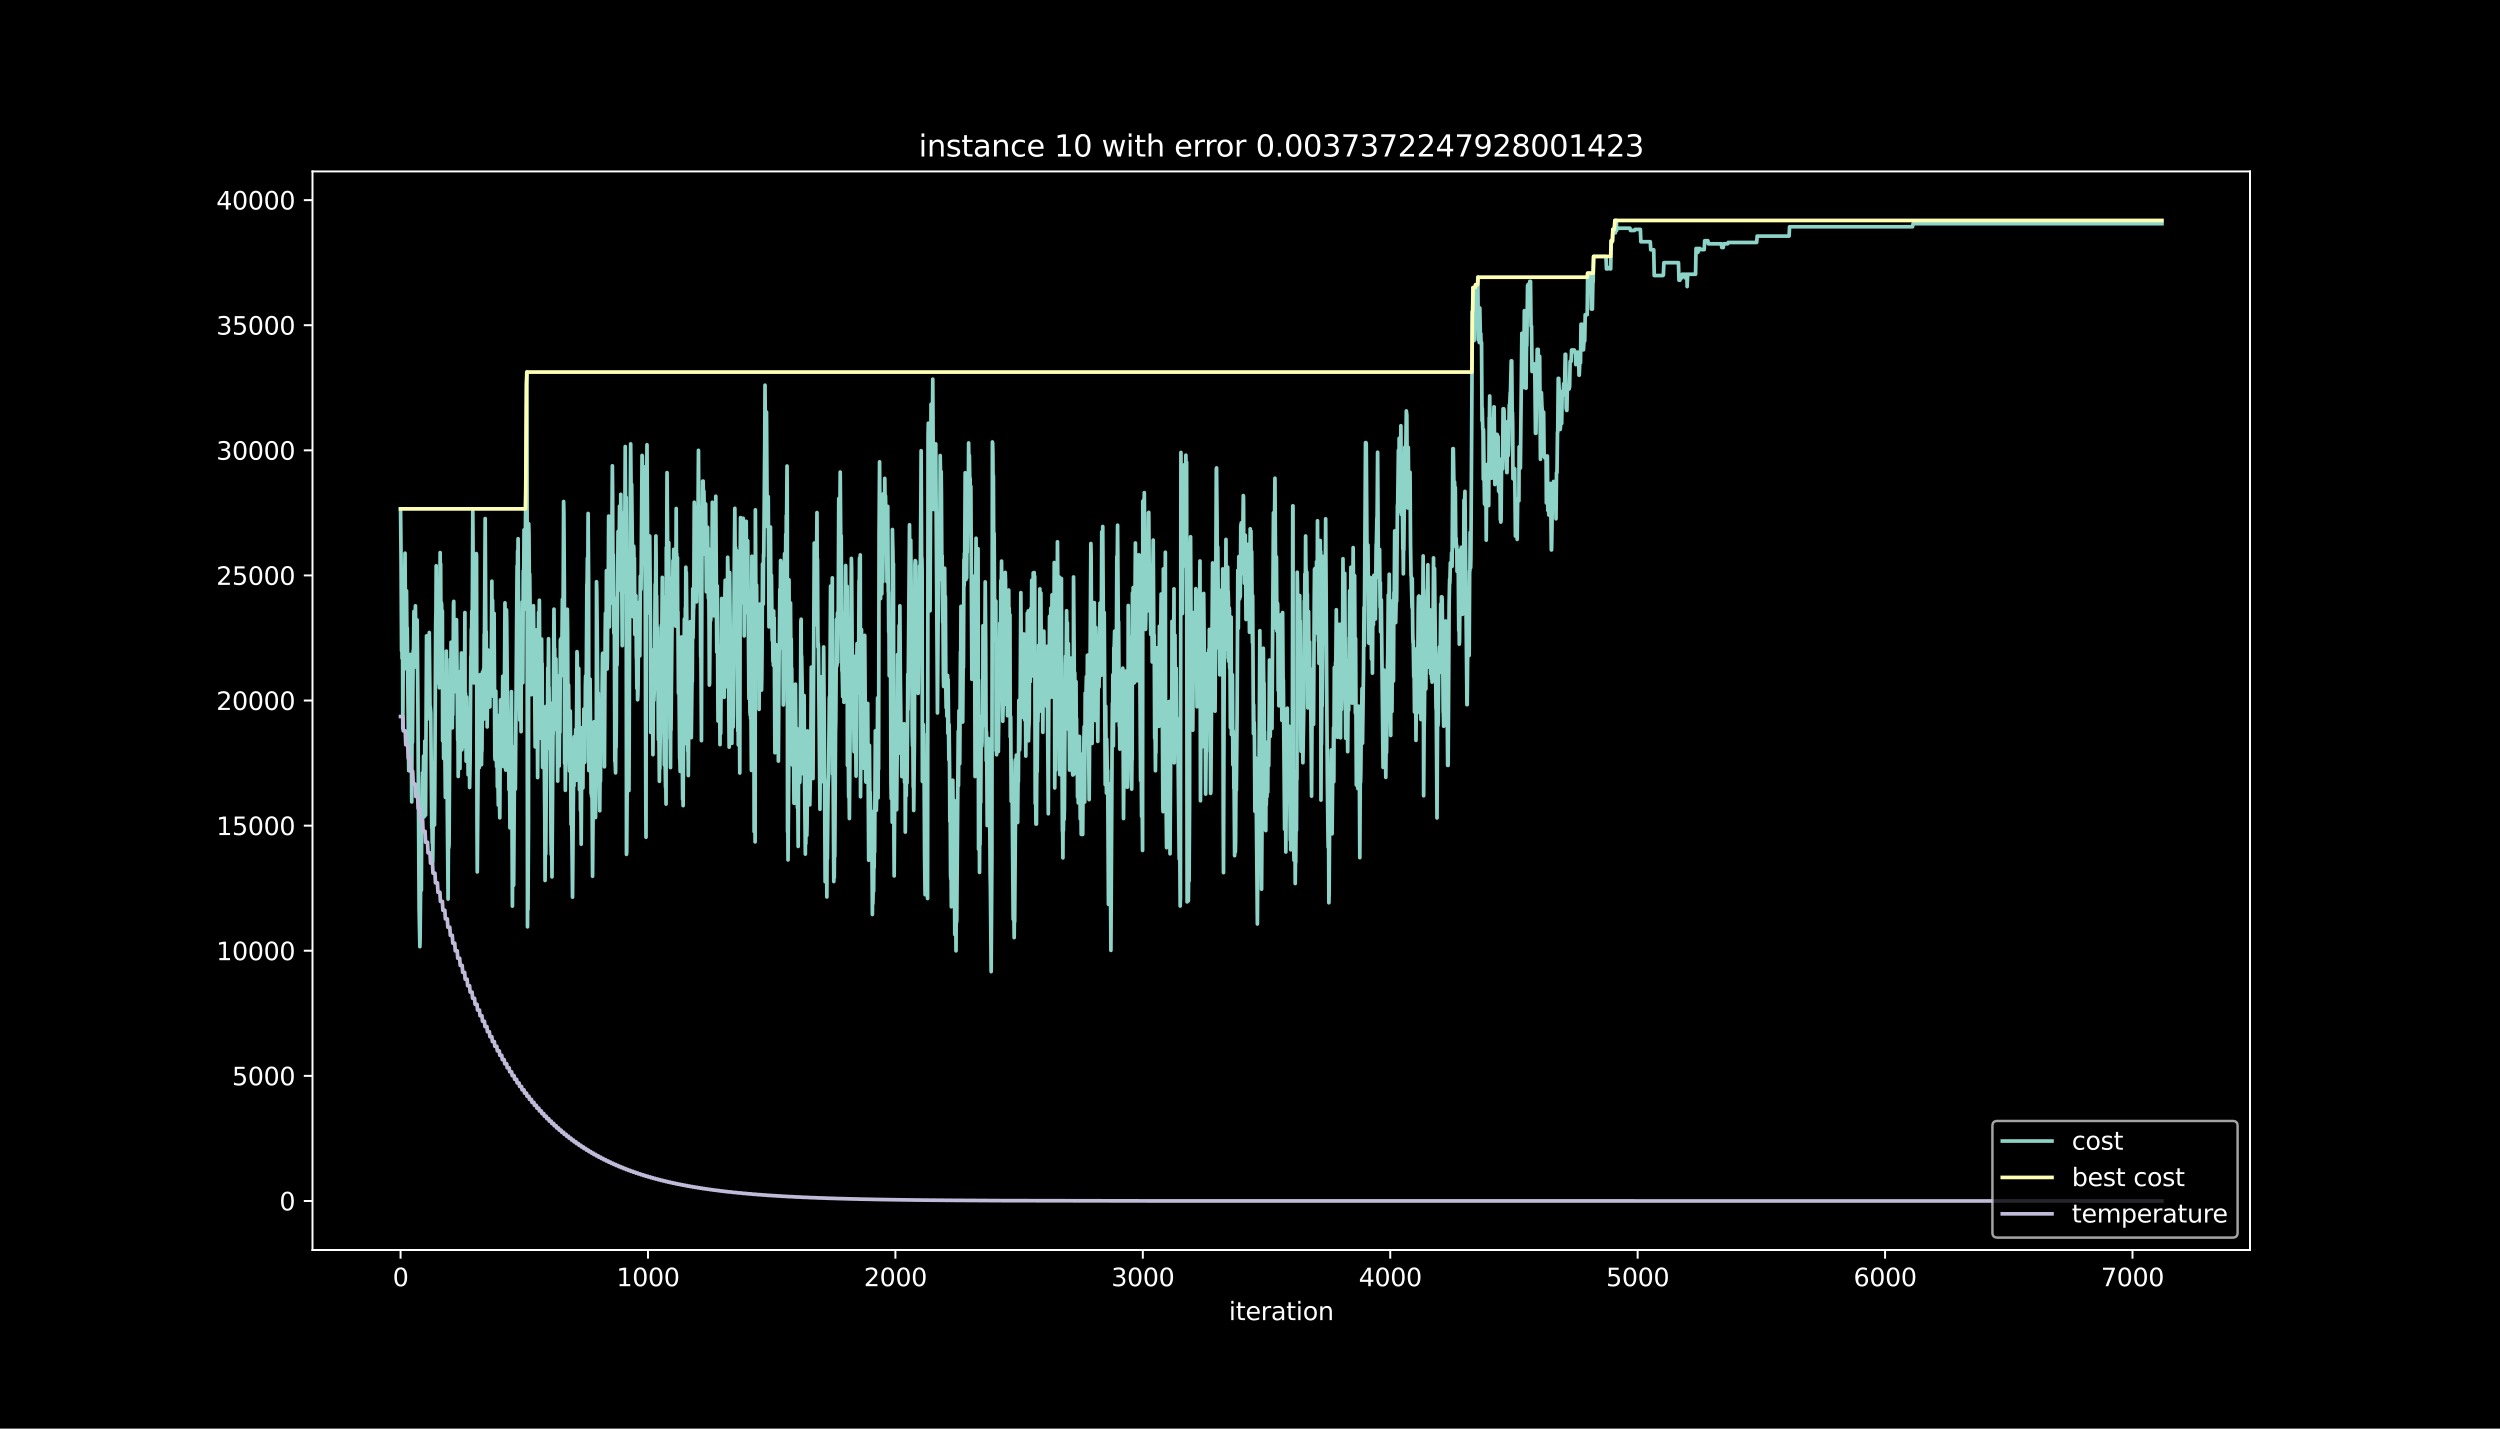 <?xml version="1.0" encoding="utf-8" standalone="no"?>
<!DOCTYPE svg PUBLIC "-//W3C//DTD SVG 1.1//EN"
  "http://www.w3.org/Graphics/SVG/1.1/DTD/svg11.dtd">
<svg height="576pt" version="1.1" viewBox="0 0 1008 576" width="1008pt" xmlns="http://www.w3.org/2000/svg" xmlns:xlink="http://www.w3.org/1999/xlink">
 <defs>
  <style type="text/css">*{stroke-linecap:butt;stroke-linejoin:round;}</style>
 </defs>
 <g id="figure_1">
  <g id="patch_1">
   <path d="M 0 576 
L 1008 576 
L 1008 0 
L 0 0 
z
"/>
  </g>
  <g id="axes_1">
   <g id="patch_2">
    <path d="M 126 504 
L 907.2 504 
L 907.2 69.12 
L 126 69.12 
z
"/>
   </g>
   <g id="matplotlib.axis_1">
    <g id="xtick_1">
     <g id="line2d_1">
      <defs>
       <path d="M 0 0 
L 0 3.5 
" id="m3b71e6cd1f" style="stroke:#ffffff;stroke-width:0.8;"/>
      </defs>
      <g>
       <use style="fill:#ffffff;stroke:#ffffff;stroke-width:0.8;" x="161.509" xlink:href="#m3b71e6cd1f" y="504"/>
      </g>
     </g>
     <g id="text_1">
      <!-- 0 -->
      <g style="fill:#ffffff;" transform="translate(158.328 518.598)scale(0.1 -0.1)">
       <defs>
        <path d="M 2034 4250 
Q 1547 4250 1301 3770 
Q 1056 3291 1056 2328 
Q 1056 1369 1301 889 
Q 1547 409 2034 409 
Q 2525 409 2770 889 
Q 3016 1369 3016 2328 
Q 3016 3291 2770 3770 
Q 2525 4250 2034 4250 
z
M 2034 4750 
Q 2819 4750 3233 4129 
Q 3647 3509 3647 2328 
Q 3647 1150 3233 529 
Q 2819 -91 2034 -91 
Q 1250 -91 836 529 
Q 422 1150 422 2328 
Q 422 3509 836 4129 
Q 1250 4750 2034 4750 
z
" id="DejaVuSans-30" transform="scale(0.016)"/>
       </defs>
       <use xlink:href="#DejaVuSans-30"/>
      </g>
     </g>
    </g>
    <g id="xtick_2">
     <g id="line2d_2">
      <g>
       <use style="fill:#ffffff;stroke:#ffffff;stroke-width:0.8;" x="261.268" xlink:href="#m3b71e6cd1f" y="504"/>
      </g>
     </g>
     <g id="text_2">
      <!-- 1000 -->
      <g style="fill:#ffffff;" transform="translate(248.543 518.598)scale(0.1 -0.1)">
       <defs>
        <path d="M 794 531 
L 1825 531 
L 1825 4091 
L 703 3866 
L 703 4441 
L 1819 4666 
L 2450 4666 
L 2450 531 
L 3481 531 
L 3481 0 
L 794 0 
L 794 531 
z
" id="DejaVuSans-31" transform="scale(0.016)"/>
       </defs>
       <use xlink:href="#DejaVuSans-31"/>
       <use x="63.623" xlink:href="#DejaVuSans-30"/>
       <use x="127.246" xlink:href="#DejaVuSans-30"/>
       <use x="190.869" xlink:href="#DejaVuSans-30"/>
      </g>
     </g>
    </g>
    <g id="xtick_3">
     <g id="line2d_3">
      <g>
       <use style="fill:#ffffff;stroke:#ffffff;stroke-width:0.8;" x="361.026" xlink:href="#m3b71e6cd1f" y="504"/>
      </g>
     </g>
     <g id="text_3">
      <!-- 2000 -->
      <g style="fill:#ffffff;" transform="translate(348.301 518.598)scale(0.1 -0.1)">
       <defs>
        <path d="M 1228 531 
L 3431 531 
L 3431 0 
L 469 0 
L 469 531 
Q 828 903 1448 1529 
Q 2069 2156 2228 2338 
Q 2531 2678 2651 2914 
Q 2772 3150 2772 3378 
Q 2772 3750 2511 3984 
Q 2250 4219 1831 4219 
Q 1534 4219 1204 4116 
Q 875 4013 500 3803 
L 500 4441 
Q 881 4594 1212 4672 
Q 1544 4750 1819 4750 
Q 2544 4750 2975 4387 
Q 3406 4025 3406 3419 
Q 3406 3131 3298 2873 
Q 3191 2616 2906 2266 
Q 2828 2175 2409 1742 
Q 1991 1309 1228 531 
z
" id="DejaVuSans-32" transform="scale(0.016)"/>
       </defs>
       <use xlink:href="#DejaVuSans-32"/>
       <use x="63.623" xlink:href="#DejaVuSans-30"/>
       <use x="127.246" xlink:href="#DejaVuSans-30"/>
       <use x="190.869" xlink:href="#DejaVuSans-30"/>
      </g>
     </g>
    </g>
    <g id="xtick_4">
     <g id="line2d_4">
      <g>
       <use style="fill:#ffffff;stroke:#ffffff;stroke-width:0.8;" x="460.785" xlink:href="#m3b71e6cd1f" y="504"/>
      </g>
     </g>
     <g id="text_4">
      <!-- 3000 -->
      <g style="fill:#ffffff;" transform="translate(448.06 518.598)scale(0.1 -0.1)">
       <defs>
        <path d="M 2597 2516 
Q 3050 2419 3304 2112 
Q 3559 1806 3559 1356 
Q 3559 666 3084 287 
Q 2609 -91 1734 -91 
Q 1441 -91 1130 -33 
Q 819 25 488 141 
L 488 750 
Q 750 597 1062 519 
Q 1375 441 1716 441 
Q 2309 441 2620 675 
Q 2931 909 2931 1356 
Q 2931 1769 2642 2001 
Q 2353 2234 1838 2234 
L 1294 2234 
L 1294 2753 
L 1863 2753 
Q 2328 2753 2575 2939 
Q 2822 3125 2822 3475 
Q 2822 3834 2567 4026 
Q 2313 4219 1838 4219 
Q 1578 4219 1281 4162 
Q 984 4106 628 3988 
L 628 4550 
Q 988 4650 1302 4700 
Q 1616 4750 1894 4750 
Q 2613 4750 3031 4423 
Q 3450 4097 3450 3541 
Q 3450 3153 3228 2886 
Q 3006 2619 2597 2516 
z
" id="DejaVuSans-33" transform="scale(0.016)"/>
       </defs>
       <use xlink:href="#DejaVuSans-33"/>
       <use x="63.623" xlink:href="#DejaVuSans-30"/>
       <use x="127.246" xlink:href="#DejaVuSans-30"/>
       <use x="190.869" xlink:href="#DejaVuSans-30"/>
      </g>
     </g>
    </g>
    <g id="xtick_5">
     <g id="line2d_5">
      <g>
       <use style="fill:#ffffff;stroke:#ffffff;stroke-width:0.8;" x="560.544" xlink:href="#m3b71e6cd1f" y="504"/>
      </g>
     </g>
     <g id="text_5">
      <!-- 4000 -->
      <g style="fill:#ffffff;" transform="translate(547.819 518.598)scale(0.1 -0.1)">
       <defs>
        <path d="M 2419 4116 
L 825 1625 
L 2419 1625 
L 2419 4116 
z
M 2253 4666 
L 3047 4666 
L 3047 1625 
L 3713 1625 
L 3713 1100 
L 3047 1100 
L 3047 0 
L 2419 0 
L 2419 1100 
L 313 1100 
L 313 1709 
L 2253 4666 
z
" id="DejaVuSans-34" transform="scale(0.016)"/>
       </defs>
       <use xlink:href="#DejaVuSans-34"/>
       <use x="63.623" xlink:href="#DejaVuSans-30"/>
       <use x="127.246" xlink:href="#DejaVuSans-30"/>
       <use x="190.869" xlink:href="#DejaVuSans-30"/>
      </g>
     </g>
    </g>
    <g id="xtick_6">
     <g id="line2d_6">
      <g>
       <use style="fill:#ffffff;stroke:#ffffff;stroke-width:0.8;" x="660.302" xlink:href="#m3b71e6cd1f" y="504"/>
      </g>
     </g>
     <g id="text_6">
      <!-- 5000 -->
      <g style="fill:#ffffff;" transform="translate(647.577 518.598)scale(0.1 -0.1)">
       <defs>
        <path d="M 691 4666 
L 3169 4666 
L 3169 4134 
L 1269 4134 
L 1269 2991 
Q 1406 3038 1543 3061 
Q 1681 3084 1819 3084 
Q 2600 3084 3056 2656 
Q 3513 2228 3513 1497 
Q 3513 744 3044 326 
Q 2575 -91 1722 -91 
Q 1428 -91 1123 -41 
Q 819 9 494 109 
L 494 744 
Q 775 591 1075 516 
Q 1375 441 1709 441 
Q 2250 441 2565 725 
Q 2881 1009 2881 1497 
Q 2881 1984 2565 2268 
Q 2250 2553 1709 2553 
Q 1456 2553 1204 2497 
Q 953 2441 691 2322 
L 691 4666 
z
" id="DejaVuSans-35" transform="scale(0.016)"/>
       </defs>
       <use xlink:href="#DejaVuSans-35"/>
       <use x="63.623" xlink:href="#DejaVuSans-30"/>
       <use x="127.246" xlink:href="#DejaVuSans-30"/>
       <use x="190.869" xlink:href="#DejaVuSans-30"/>
      </g>
     </g>
    </g>
    <g id="xtick_7">
     <g id="line2d_7">
      <g>
       <use style="fill:#ffffff;stroke:#ffffff;stroke-width:0.8;" x="760.061" xlink:href="#m3b71e6cd1f" y="504"/>
      </g>
     </g>
     <g id="text_7">
      <!-- 6000 -->
      <g style="fill:#ffffff;" transform="translate(747.336 518.598)scale(0.1 -0.1)">
       <defs>
        <path d="M 2113 2584 
Q 1688 2584 1439 2293 
Q 1191 2003 1191 1497 
Q 1191 994 1439 701 
Q 1688 409 2113 409 
Q 2538 409 2786 701 
Q 3034 994 3034 1497 
Q 3034 2003 2786 2293 
Q 2538 2584 2113 2584 
z
M 3366 4563 
L 3366 3988 
Q 3128 4100 2886 4159 
Q 2644 4219 2406 4219 
Q 1781 4219 1451 3797 
Q 1122 3375 1075 2522 
Q 1259 2794 1537 2939 
Q 1816 3084 2150 3084 
Q 2853 3084 3261 2657 
Q 3669 2231 3669 1497 
Q 3669 778 3244 343 
Q 2819 -91 2113 -91 
Q 1303 -91 875 529 
Q 447 1150 447 2328 
Q 447 3434 972 4092 
Q 1497 4750 2381 4750 
Q 2619 4750 2861 4703 
Q 3103 4656 3366 4563 
z
" id="DejaVuSans-36" transform="scale(0.016)"/>
       </defs>
       <use xlink:href="#DejaVuSans-36"/>
       <use x="63.623" xlink:href="#DejaVuSans-30"/>
       <use x="127.246" xlink:href="#DejaVuSans-30"/>
       <use x="190.869" xlink:href="#DejaVuSans-30"/>
      </g>
     </g>
    </g>
    <g id="xtick_8">
     <g id="line2d_8">
      <g>
       <use style="fill:#ffffff;stroke:#ffffff;stroke-width:0.8;" x="859.82" xlink:href="#m3b71e6cd1f" y="504"/>
      </g>
     </g>
     <g id="text_8">
      <!-- 7000 -->
      <g style="fill:#ffffff;" transform="translate(847.095 518.598)scale(0.1 -0.1)">
       <defs>
        <path d="M 525 4666 
L 3525 4666 
L 3525 4397 
L 1831 0 
L 1172 0 
L 2766 4134 
L 525 4134 
L 525 4666 
z
" id="DejaVuSans-37" transform="scale(0.016)"/>
       </defs>
       <use xlink:href="#DejaVuSans-37"/>
       <use x="63.623" xlink:href="#DejaVuSans-30"/>
       <use x="127.246" xlink:href="#DejaVuSans-30"/>
       <use x="190.869" xlink:href="#DejaVuSans-30"/>
      </g>
     </g>
    </g>
    <g id="text_9">
     <!-- iteration -->
     <g style="fill:#ffffff;" transform="translate(495.477 532.277)scale(0.1 -0.1)">
      <defs>
       <path d="M 603 3500 
L 1178 3500 
L 1178 0 
L 603 0 
L 603 3500 
z
M 603 4863 
L 1178 4863 
L 1178 4134 
L 603 4134 
L 603 4863 
z
" id="DejaVuSans-69" transform="scale(0.016)"/>
       <path d="M 1172 4494 
L 1172 3500 
L 2356 3500 
L 2356 3053 
L 1172 3053 
L 1172 1153 
Q 1172 725 1289 603 
Q 1406 481 1766 481 
L 2356 481 
L 2356 0 
L 1766 0 
Q 1100 0 847 248 
Q 594 497 594 1153 
L 594 3053 
L 172 3053 
L 172 3500 
L 594 3500 
L 594 4494 
L 1172 4494 
z
" id="DejaVuSans-74" transform="scale(0.016)"/>
       <path d="M 3597 1894 
L 3597 1613 
L 953 1613 
Q 991 1019 1311 708 
Q 1631 397 2203 397 
Q 2534 397 2845 478 
Q 3156 559 3463 722 
L 3463 178 
Q 3153 47 2828 -22 
Q 2503 -91 2169 -91 
Q 1331 -91 842 396 
Q 353 884 353 1716 
Q 353 2575 817 3079 
Q 1281 3584 2069 3584 
Q 2775 3584 3186 3129 
Q 3597 2675 3597 1894 
z
M 3022 2063 
Q 3016 2534 2758 2815 
Q 2500 3097 2075 3097 
Q 1594 3097 1305 2825 
Q 1016 2553 972 2059 
L 3022 2063 
z
" id="DejaVuSans-65" transform="scale(0.016)"/>
       <path d="M 2631 2963 
Q 2534 3019 2420 3045 
Q 2306 3072 2169 3072 
Q 1681 3072 1420 2755 
Q 1159 2438 1159 1844 
L 1159 0 
L 581 0 
L 581 3500 
L 1159 3500 
L 1159 2956 
Q 1341 3275 1631 3429 
Q 1922 3584 2338 3584 
Q 2397 3584 2469 3576 
Q 2541 3569 2628 3553 
L 2631 2963 
z
" id="DejaVuSans-72" transform="scale(0.016)"/>
       <path d="M 2194 1759 
Q 1497 1759 1228 1600 
Q 959 1441 959 1056 
Q 959 750 1161 570 
Q 1363 391 1709 391 
Q 2188 391 2477 730 
Q 2766 1069 2766 1631 
L 2766 1759 
L 2194 1759 
z
M 3341 1997 
L 3341 0 
L 2766 0 
L 2766 531 
Q 2569 213 2275 61 
Q 1981 -91 1556 -91 
Q 1019 -91 701 211 
Q 384 513 384 1019 
Q 384 1609 779 1909 
Q 1175 2209 1959 2209 
L 2766 2209 
L 2766 2266 
Q 2766 2663 2505 2880 
Q 2244 3097 1772 3097 
Q 1472 3097 1187 3025 
Q 903 2953 641 2809 
L 641 3341 
Q 956 3463 1253 3523 
Q 1550 3584 1831 3584 
Q 2591 3584 2966 3190 
Q 3341 2797 3341 1997 
z
" id="DejaVuSans-61" transform="scale(0.016)"/>
       <path d="M 1959 3097 
Q 1497 3097 1228 2736 
Q 959 2375 959 1747 
Q 959 1119 1226 758 
Q 1494 397 1959 397 
Q 2419 397 2687 759 
Q 2956 1122 2956 1747 
Q 2956 2369 2687 2733 
Q 2419 3097 1959 3097 
z
M 1959 3584 
Q 2709 3584 3137 3096 
Q 3566 2609 3566 1747 
Q 3566 888 3137 398 
Q 2709 -91 1959 -91 
Q 1206 -91 779 398 
Q 353 888 353 1747 
Q 353 2609 779 3096 
Q 1206 3584 1959 3584 
z
" id="DejaVuSans-6f" transform="scale(0.016)"/>
       <path d="M 3513 2113 
L 3513 0 
L 2938 0 
L 2938 2094 
Q 2938 2591 2744 2837 
Q 2550 3084 2163 3084 
Q 1697 3084 1428 2787 
Q 1159 2491 1159 1978 
L 1159 0 
L 581 0 
L 581 3500 
L 1159 3500 
L 1159 2956 
Q 1366 3272 1645 3428 
Q 1925 3584 2291 3584 
Q 2894 3584 3203 3211 
Q 3513 2838 3513 2113 
z
" id="DejaVuSans-6e" transform="scale(0.016)"/>
      </defs>
      <use xlink:href="#DejaVuSans-69"/>
      <use x="27.783" xlink:href="#DejaVuSans-74"/>
      <use x="66.992" xlink:href="#DejaVuSans-65"/>
      <use x="128.516" xlink:href="#DejaVuSans-72"/>
      <use x="169.629" xlink:href="#DejaVuSans-61"/>
      <use x="230.908" xlink:href="#DejaVuSans-74"/>
      <use x="270.117" xlink:href="#DejaVuSans-69"/>
      <use x="297.9" xlink:href="#DejaVuSans-6f"/>
      <use x="359.082" xlink:href="#DejaVuSans-6e"/>
     </g>
    </g>
   </g>
   <g id="matplotlib.axis_2">
    <g id="ytick_1">
     <g id="line2d_9">
      <defs>
       <path d="M 0 0 
L -3.5 0 
" id="md4c90a476a" style="stroke:#ffffff;stroke-width:0.8;"/>
      </defs>
      <g>
       <use style="fill:#ffffff;stroke:#ffffff;stroke-width:0.8;" x="126" xlink:href="#md4c90a476a" y="484.233"/>
      </g>
     </g>
     <g id="text_10">
      <!-- 0 -->
      <g style="fill:#ffffff;" transform="translate(112.638 488.032)scale(0.1 -0.1)">
       <use xlink:href="#DejaVuSans-30"/>
      </g>
     </g>
    </g>
    <g id="ytick_2">
     <g id="line2d_10">
      <g>
       <use style="fill:#ffffff;stroke:#ffffff;stroke-width:0.8;" x="126" xlink:href="#md4c90a476a" y="433.789"/>
      </g>
     </g>
     <g id="text_11">
      <!-- 5000 -->
      <g style="fill:#ffffff;" transform="translate(93.55 437.589)scale(0.1 -0.1)">
       <use xlink:href="#DejaVuSans-35"/>
       <use x="63.623" xlink:href="#DejaVuSans-30"/>
       <use x="127.246" xlink:href="#DejaVuSans-30"/>
       <use x="190.869" xlink:href="#DejaVuSans-30"/>
      </g>
     </g>
    </g>
    <g id="ytick_3">
     <g id="line2d_11">
      <g>
       <use style="fill:#ffffff;stroke:#ffffff;stroke-width:0.8;" x="126" xlink:href="#md4c90a476a" y="383.346"/>
      </g>
     </g>
     <g id="text_12">
      <!-- 10000 -->
      <g style="fill:#ffffff;" transform="translate(87.188 387.145)scale(0.1 -0.1)">
       <use xlink:href="#DejaVuSans-31"/>
       <use x="63.623" xlink:href="#DejaVuSans-30"/>
       <use x="127.246" xlink:href="#DejaVuSans-30"/>
       <use x="190.869" xlink:href="#DejaVuSans-30"/>
       <use x="254.492" xlink:href="#DejaVuSans-30"/>
      </g>
     </g>
    </g>
    <g id="ytick_4">
     <g id="line2d_12">
      <g>
       <use style="fill:#ffffff;stroke:#ffffff;stroke-width:0.8;" x="126" xlink:href="#md4c90a476a" y="332.902"/>
      </g>
     </g>
     <g id="text_13">
      <!-- 15000 -->
      <g style="fill:#ffffff;" transform="translate(87.188 336.702)scale(0.1 -0.1)">
       <use xlink:href="#DejaVuSans-31"/>
       <use x="63.623" xlink:href="#DejaVuSans-35"/>
       <use x="127.246" xlink:href="#DejaVuSans-30"/>
       <use x="190.869" xlink:href="#DejaVuSans-30"/>
       <use x="254.492" xlink:href="#DejaVuSans-30"/>
      </g>
     </g>
    </g>
    <g id="ytick_5">
     <g id="line2d_13">
      <g>
       <use style="fill:#ffffff;stroke:#ffffff;stroke-width:0.8;" x="126" xlink:href="#md4c90a476a" y="282.459"/>
      </g>
     </g>
     <g id="text_14">
      <!-- 20000 -->
      <g style="fill:#ffffff;" transform="translate(87.188 286.258)scale(0.1 -0.1)">
       <use xlink:href="#DejaVuSans-32"/>
       <use x="63.623" xlink:href="#DejaVuSans-30"/>
       <use x="127.246" xlink:href="#DejaVuSans-30"/>
       <use x="190.869" xlink:href="#DejaVuSans-30"/>
       <use x="254.492" xlink:href="#DejaVuSans-30"/>
      </g>
     </g>
    </g>
    <g id="ytick_6">
     <g id="line2d_14">
      <g>
       <use style="fill:#ffffff;stroke:#ffffff;stroke-width:0.8;" x="126" xlink:href="#md4c90a476a" y="232.016"/>
      </g>
     </g>
     <g id="text_15">
      <!-- 25000 -->
      <g style="fill:#ffffff;" transform="translate(87.188 235.815)scale(0.1 -0.1)">
       <use xlink:href="#DejaVuSans-32"/>
       <use x="63.623" xlink:href="#DejaVuSans-35"/>
       <use x="127.246" xlink:href="#DejaVuSans-30"/>
       <use x="190.869" xlink:href="#DejaVuSans-30"/>
       <use x="254.492" xlink:href="#DejaVuSans-30"/>
      </g>
     </g>
    </g>
    <g id="ytick_7">
     <g id="line2d_15">
      <g>
       <use style="fill:#ffffff;stroke:#ffffff;stroke-width:0.8;" x="126" xlink:href="#md4c90a476a" y="181.572"/>
      </g>
     </g>
     <g id="text_16">
      <!-- 30000 -->
      <g style="fill:#ffffff;" transform="translate(87.188 185.371)scale(0.1 -0.1)">
       <use xlink:href="#DejaVuSans-33"/>
       <use x="63.623" xlink:href="#DejaVuSans-30"/>
       <use x="127.246" xlink:href="#DejaVuSans-30"/>
       <use x="190.869" xlink:href="#DejaVuSans-30"/>
       <use x="254.492" xlink:href="#DejaVuSans-30"/>
      </g>
     </g>
    </g>
    <g id="ytick_8">
     <g id="line2d_16">
      <g>
       <use style="fill:#ffffff;stroke:#ffffff;stroke-width:0.8;" x="126" xlink:href="#md4c90a476a" y="131.129"/>
      </g>
     </g>
     <g id="text_17">
      <!-- 35000 -->
      <g style="fill:#ffffff;" transform="translate(87.188 134.928)scale(0.1 -0.1)">
       <use xlink:href="#DejaVuSans-33"/>
       <use x="63.623" xlink:href="#DejaVuSans-35"/>
       <use x="127.246" xlink:href="#DejaVuSans-30"/>
       <use x="190.869" xlink:href="#DejaVuSans-30"/>
       <use x="254.492" xlink:href="#DejaVuSans-30"/>
      </g>
     </g>
    </g>
    <g id="ytick_9">
     <g id="line2d_17">
      <g>
       <use style="fill:#ffffff;stroke:#ffffff;stroke-width:0.8;" x="126" xlink:href="#md4c90a476a" y="80.685"/>
      </g>
     </g>
     <g id="text_18">
      <!-- 40000 -->
      <g style="fill:#ffffff;" transform="translate(87.188 84.484)scale(0.1 -0.1)">
       <use xlink:href="#DejaVuSans-34"/>
       <use x="63.623" xlink:href="#DejaVuSans-30"/>
       <use x="127.246" xlink:href="#DejaVuSans-30"/>
       <use x="190.869" xlink:href="#DejaVuSans-30"/>
       <use x="254.492" xlink:href="#DejaVuSans-30"/>
      </g>
     </g>
    </g>
   </g>
   <g id="line2d_18">
    <path clip-path="url(#p7073d2c50d)" d="M 161.509 205.18 
L 161.709 225.377 
L 161.908 262.413 
L 162.008 246.866 
L 162.108 265.47 
L 162.207 241.378 
L 162.307 251.315 
L 162.407 293.688 
L 162.606 260.809 
L 162.706 255.784 
L 162.806 233.831 
L 162.906 246.775 
L 163.005 245.958 
L 163.305 223.037 
L 163.604 269.606 
L 163.804 259.991 
L 163.903 238.22 
L 164.103 260.244 
L 164.203 253.182 
L 164.801 310.748 
L 164.901 296.482 
L 165.001 306.863 
L 165.3 275.195 
L 165.499 285.798 
L 165.599 263.845 
L 165.699 274.206 
L 165.998 323.328 
L 166.198 279.231 
L 166.298 299.347 
L 166.597 262.322 
L 166.697 266.912 
L 166.896 246.533 
L 166.996 266.65 
L 167.195 254.322 
L 167.295 255.139 
L 167.395 254.655 
L 167.495 244.273 
L 167.794 269.021 
L 167.894 253.474 
L 167.993 263.855 
L 168.093 260.314 
L 168.193 249.953 
L 168.492 283.892 
L 168.991 366.508 
L 169.29 381.701 
L 169.39 378.16 
L 169.789 335.616 
L 169.889 358.961 
L 169.989 334.87 
L 170.088 336.353 
L 170.288 315.59 
L 170.388 311.545 
L 170.487 325.77 
L 170.787 304.826 
L 170.986 329.402 
L 171.086 328.584 
L 171.285 298.803 
L 171.585 328.655 
L 171.984 256.37 
L 172.183 290.076 
L 172.283 276.375 
L 172.383 283.438 
L 172.582 281.137 
L 172.682 261.02 
L 172.782 285.112 
L 173.081 255.038 
L 173.38 285.516 
L 173.48 285.032 
L 173.68 287.433 
L 174.079 333.709 
L 174.178 332.791 
L 174.278 339.853 
L 174.378 328.524 
L 174.478 347.46 
L 174.877 307.832 
L 175.176 332.65 
L 175.276 323.863 
L 175.675 251.315 
L 175.775 246.725 
L 175.874 228.121 
L 176.174 270.322 
L 176.273 275.296 
L 176.373 253.525 
L 176.573 262.161 
L 176.772 252.596 
L 176.872 263.442 
L 176.972 262.625 
L 177.071 267.215 
L 177.171 277.314 
L 177.47 222.805 
L 177.57 242.921 
L 177.67 227.375 
L 177.77 249.075 
L 177.969 243.002 
L 178.069 243.92 
L 178.269 255.098 
L 178.368 246.311 
L 178.468 298.692 
L 178.568 285.748 
L 178.668 295.847 
L 178.767 285.748 
L 178.867 305.865 
L 178.967 290.318 
L 179.067 291.135 
L 179.166 280.835 
L 179.565 321.502 
L 179.865 284.305 
L 179.964 262.534 
L 180.363 328.13 
L 180.663 362.503 
L 180.862 330.955 
L 180.962 341.801 
L 181.062 340.318 
L 181.361 291.569 
L 181.461 287.523 
L 181.561 265.823 
L 181.76 282.287 
L 181.86 258.942 
L 181.96 282.287 
L 182.059 271.987 
L 182.359 293.476 
L 182.458 277.929 
L 182.558 288.23 
L 182.857 243.396 
L 182.957 242.477 
L 183.057 265.823 
L 183.157 255.441 
L 183.256 277.142 
L 183.456 256.38 
L 183.656 278.867 
L 183.755 257.167 
L 183.855 264.229 
L 184.055 249.842 
L 184.553 298.439 
L 184.653 291.377 
L 184.753 313.078 
L 184.952 275.589 
L 185.052 291.135 
L 185.152 280.835 
L 185.351 305.814 
L 185.451 309.86 
L 185.75 270.514 
L 185.85 282.156 
L 186.05 263.27 
L 186.249 302.324 
L 186.349 290.994 
L 186.449 301.355 
L 186.549 287.655 
L 186.648 291.196 
L 186.748 286.222 
L 186.848 287.14 
L 187.047 264.269 
L 187.247 284.588 
L 187.446 246.977 
L 187.546 298.026 
L 187.646 279.422 
L 187.746 284.446 
L 187.945 306.924 
L 188.145 281.036 
L 188.344 301.173 
L 188.444 299.69 
L 188.643 301.991 
L 188.743 312.372 
L 188.843 293.435 
L 188.943 306.379 
L 189.042 297.592 
L 189.142 309.234 
L 189.242 298.934 
L 189.342 317.537 
L 189.541 306.934 
L 189.841 264.895 
L 189.94 264.077 
L 190.04 253.696 
L 190.14 257.237 
L 190.24 246.392 
L 190.339 264.995 
L 190.639 206.178 
L 191.038 275.357 
L 191.137 251.265 
L 191.237 262.11 
L 191.337 246.321 
L 191.437 256.622 
L 191.636 227.657 
L 191.736 249.429 
L 191.836 248.511 
L 191.935 244.969 
L 192.035 223.198 
L 192.135 224.015 
L 192.335 332.63 
L 192.434 351.566 
L 192.833 302.233 
L 193.033 279.755 
L 193.232 309.537 
L 193.432 273.541 
L 193.532 272.058 
L 193.731 287.019 
L 193.931 308.347 
L 194.03 284.255 
L 194.13 308.347 
L 194.23 301.284 
L 194.33 302.767 
L 194.529 271.008 
L 194.629 274.549 
L 194.729 285.879 
L 194.928 269.969 
L 195.028 289.975 
L 195.228 255.744 
L 195.327 259.285 
L 195.627 209.094 
L 195.826 246.886 
L 195.926 265.49 
L 196.026 254.644 
L 196.125 267.588 
L 196.225 262.614 
L 196.325 271.402 
L 196.425 293.103 
L 196.724 262.06 
L 196.824 262.978 
L 197.322 285.042 
L 197.422 270.817 
L 197.522 285.042 
L 197.622 269.253 
L 197.821 274.216 
L 197.921 264.118 
L 198.021 268.708 
L 198.121 264.118 
L 198.32 234.336 
L 198.42 256.037 
L 198.52 241.771 
L 198.619 242.256 
L 198.919 280.804 
L 199.018 262.201 
L 199.118 266.246 
L 199.218 247.31 
L 199.517 304.805 
L 199.617 306.288 
L 199.717 301.698 
L 199.916 278.656 
L 200.215 309.073 
L 200.315 293.284 
L 200.415 298.258 
L 200.515 317.194 
L 200.714 308.679 
L 200.914 324.599 
L 201.014 320.554 
L 201.213 288.421 
L 201.413 324.71 
L 201.512 329.735 
L 201.712 296.452 
L 201.812 282.187 
L 201.911 296.412 
L 202.011 286.313 
L 202.111 297.642 
L 202.211 287.705 
L 202.41 301.849 
L 202.51 297.259 
L 202.709 272.653 
L 203.009 309.103 
L 203.108 285.758 
L 203.208 286.242 
L 203.308 291.216 
L 203.607 243.063 
L 203.907 310.506 
L 204.006 288.734 
L 204.106 299.095 
L 204.206 245.908 
L 204.306 250.881 
L 204.705 295.948 
L 204.804 295.13 
L 205.004 289.672 
L 205.203 318.405 
L 205.303 299.468 
L 205.403 304.493 
L 205.602 333.79 
L 205.702 314.854 
L 205.802 333.79 
L 205.902 325.003 
L 206.201 278.857 
L 206.6 365.348 
L 206.8 329.351 
L 206.899 340.197 
L 206.999 335.172 
L 207.099 356.944 
L 207.498 301.002 
L 207.598 301.819 
L 207.697 306.843 
L 207.797 318.173 
L 208.296 252.274 
L 208.495 228.111 
L 208.595 241.055 
L 208.695 222.118 
L 208.795 230.906 
L 208.894 217.205 
L 209.094 251.88 
L 209.194 252.364 
L 209.593 290.368 
L 209.792 249.994 
L 209.892 254.039 
L 210.092 295.009 
L 210.191 249.994 
L 210.291 263.694 
L 210.391 248.147 
L 210.491 266.751 
L 210.59 242.659 
L 210.79 275.276 
L 210.989 230.159 
L 211.089 245.948 
L 211.289 213.644 
L 211.488 238.654 
L 211.588 218.809 
L 211.688 237.746 
L 211.887 209.064 
L 211.987 198.703 
L 212.286 155.039 
L 212.386 150.015 
L 212.486 171.786 
L 212.685 373.701 
L 212.785 353.695 
L 212.885 366.639 
L 213.084 333.81 
L 213.184 211.192 
L 213.284 215.238 
L 213.483 245.716 
L 213.583 231.491 
L 213.982 268.426 
L 214.082 259.638 
L 214.281 280.098 
L 214.481 265.712 
L 214.581 270.302 
L 214.68 258.66 
L 214.78 262.201 
L 214.88 251.84 
L 214.98 263.169 
L 215.079 244.233 
L 215.279 263.522 
L 215.379 268.496 
L 215.479 261.434 
L 215.778 301.143 
L 216.177 254.009 
L 216.277 268.274 
L 216.476 259.205 
L 216.775 313.522 
L 216.975 282.348 
L 217.174 246.876 
L 217.274 266.721 
L 217.474 242.013 
L 217.673 274.56 
L 217.773 264.622 
L 217.873 269.212 
L 217.972 265.671 
L 218.072 275.77 
L 218.172 297.723 
L 218.272 287.342 
L 218.372 257.661 
L 218.471 276.264 
L 218.571 267.477 
L 218.771 309.436 
L 218.97 294.111 
L 219.07 299.136 
L 219.17 284.91 
L 219.269 299.176 
L 219.369 297.693 
L 219.668 330.915 
L 219.768 355.007 
L 219.968 330.098 
L 220.067 344.323 
L 220.466 284.598 
L 220.566 286.081 
L 220.666 301.627 
L 220.766 291.266 
L 220.865 269.313 
L 220.965 283.014 
L 221.165 257.53 
L 221.265 277.647 
L 221.364 277.162 
L 221.564 301.789 
L 221.664 296.765 
L 221.763 297.683 
L 221.863 283.458 
L 222.162 339.601 
L 222.262 344.575 
L 222.362 324.458 
L 222.561 353.574 
L 222.96 296.674 
L 223.06 295.191 
L 223.359 245.605 
L 223.559 265.692 
L 223.659 261.646 
L 223.858 293.9 
L 223.958 288.875 
L 224.158 265.631 
L 224.257 281.42 
L 224.357 274.358 
L 224.557 294.394 
L 224.656 289.804 
L 224.856 314.945 
L 225.155 272.542 
L 225.454 308.851 
L 225.654 285.213 
L 225.754 295.312 
L 225.953 257.994 
L 226.053 267.931 
L 226.153 257.55 
L 226.252 269.192 
L 226.352 262.13 
L 226.452 272.431 
L 226.751 241.67 
L 226.851 265.762 
L 226.951 264.279 
L 227.25 202.203 
L 227.35 206.794 
L 227.549 237.181 
L 227.649 307.822 
L 227.749 286.121 
L 227.948 318.667 
L 228.347 277.828 
L 228.447 297.834 
L 228.746 245.655 
L 228.846 254.443 
L 229.046 293.577 
L 229.245 276.154 
L 229.544 306.288 
L 229.644 310.879 
L 229.844 302.243 
L 229.944 286.696 
L 230.243 332.358 
L 230.442 321.442 
L 230.841 361.736 
L 231.24 315.56 
L 231.44 316.861 
L 231.54 297.017 
L 231.639 300.558 
L 231.839 299.156 
L 231.939 299.64 
L 232.038 298.157 
L 232.138 294.111 
L 232.338 314.632 
L 232.637 262.746 
L 232.737 264.229 
L 232.837 275.871 
L 233.036 273.571 
L 233.136 292.507 
L 233.335 269.495 
L 233.635 318.395 
L 233.834 293.849 
L 234.034 326.728 
L 234.133 310.939 
L 234.333 340.388 
L 234.632 293.375 
L 234.732 296.916 
L 234.832 306.853 
L 234.931 296.008 
L 235.031 317.709 
L 235.131 302.162 
L 235.231 303.645 
L 235.33 300.104 
L 235.43 285.879 
L 235.63 302.868 
L 235.73 307.459 
L 235.829 306.974 
L 236.029 276.567 
L 236.129 272.522 
L 236.328 283.438 
L 236.627 235.819 
L 236.727 235.002 
L 236.827 225.064 
L 236.927 239.289 
L 237.026 228.989 
L 237.126 207.036 
L 237.326 234.285 
L 237.425 310.717 
L 237.625 299.055 
L 237.725 298.137 
L 237.924 273.803 
L 238.323 319.918 
L 238.423 309.537 
L 238.523 321.179 
L 238.623 320.695 
L 238.722 321.179 
L 238.922 353.312 
L 239.321 305.754 
L 239.421 306.571 
L 239.52 291.024 
L 239.62 306.571 
L 239.82 291.619 
L 240.119 329.634 
L 240.318 305.431 
L 240.418 310.455 
L 240.518 234.548 
L 240.618 238.089 
L 240.817 257.51 
L 241.116 301.194 
L 241.216 279.422 
L 241.316 301.194 
L 241.416 282.59 
L 241.815 326.91 
L 242.014 303.363 
L 242.114 315.005 
L 242.214 296.069 
L 242.314 296.886 
L 242.413 292.84 
L 242.513 282.741 
L 242.613 293.103 
L 242.912 264.188 
L 243.012 263.371 
L 243.211 299.166 
L 243.411 283.831 
L 243.511 293.93 
L 243.61 289.339 
L 243.71 309.184 
L 244.009 256.027 
L 244.109 247.239 
L 244.209 261.464 
L 244.309 250.135 
L 244.409 254.18 
L 244.508 230.089 
L 244.708 264.763 
L 244.808 269.737 
L 244.907 265.692 
L 245.107 229.786 
L 245.207 244.051 
L 245.406 208.085 
L 245.506 212.131 
L 245.705 252.768 
L 245.905 209.417 
L 246.005 210.9 
L 246.104 215.924 
L 246.204 234.528 
L 246.304 224.146 
L 246.404 227.687 
L 246.503 222.663 
L 246.603 211.334 
L 246.703 216.358 
L 246.902 187.817 
L 247.002 198.178 
L 247.202 243.476 
L 247.302 223.632 
L 247.501 255.28 
L 247.601 241.055 
L 247.701 248.117 
L 247.9 306.985 
L 248 306.167 
L 248.199 311.625 
L 248.299 297.36 
L 248.399 301.406 
L 248.499 291.024 
L 248.598 253.979 
L 248.698 258.024 
L 248.798 268.123 
L 249.197 214.3 
L 249.297 228.525 
L 249.396 227.607 
L 249.496 237.988 
L 249.795 204.08 
L 249.895 224.086 
L 249.995 205.149 
L 250.095 209.74 
L 250.195 221.069 
L 250.294 199.298 
L 250.494 221.554 
L 250.594 221.069 
L 250.893 260.334 
L 251.092 218.376 
L 251.192 218.86 
L 251.292 238.866 
L 251.491 206.733 
L 251.691 231.824 
L 251.89 220.171 
L 252.09 180.049 
L 252.19 202.002 
L 252.289 200.519 
L 252.389 210.88 
L 252.489 200.519 
L 252.589 344.484 
L 252.688 343.566 
L 253.088 286.141 
L 253.187 296.442 
L 253.387 283.316 
L 253.487 294.646 
L 253.586 318.738 
L 253.686 298.893 
L 253.886 241.136 
L 254.285 178.979 
L 254.484 199.722 
L 254.584 198.329 
L 254.684 195.272 
L 255.282 248.692 
L 255.482 220.202 
L 255.581 221.12 
L 255.681 235.345 
L 255.781 224.964 
L 255.981 255.815 
L 256.08 254.897 
L 256.18 240.672 
L 256.28 250.972 
L 256.38 240.127 
L 256.579 264.713 
L 256.679 266.196 
L 256.779 277.526 
L 256.878 273.48 
L 256.978 263.543 
L 257.078 282.146 
L 257.178 280.663 
L 257.277 276.073 
L 257.477 248.147 
L 257.577 253.121 
L 257.676 242.82 
L 257.776 252.758 
L 257.876 242.659 
L 257.976 264.43 
L 258.175 232.298 
L 258.275 236.344 
L 258.375 237.827 
L 258.474 237.342 
L 258.874 183.63 
L 258.973 184.114 
L 259.073 194.96 
L 259.173 189.986 
L 259.273 200.347 
L 259.372 195.323 
L 259.472 209.023 
L 259.672 188.241 
L 260.17 240.076 
L 260.37 318.627 
L 260.47 337.563 
L 260.669 202.466 
L 260.869 179.322 
L 261.268 247.128 
L 261.367 227.122 
L 261.467 246.059 
L 261.667 228.152 
L 261.767 230.21 
L 261.866 228.928 
L 261.966 216.116 
L 262.265 249.681 
L 262.365 295.322 
L 262.465 290.732 
L 262.565 283.67 
L 262.664 261.898 
L 262.764 283.105 
L 262.864 264.168 
L 263.063 285.112 
L 263.163 284.295 
L 263.263 304.301 
L 263.562 263.835 
L 263.662 282.439 
L 263.861 275.982 
L 264.161 235.617 
L 264.26 245.555 
L 264.46 216.106 
L 264.56 226.951 
L 264.66 251.043 
L 264.759 240.197 
L 264.959 262.968 
L 265.059 253.03 
L 265.358 284.003 
L 265.458 298.228 
L 265.557 297.743 
L 265.657 292.77 
L 265.857 315.025 
L 265.956 304.926 
L 266.056 309.9 
L 266.655 252.062 
L 266.754 265.762 
L 267.054 232.792 
L 267.154 254.745 
L 267.253 240.48 
L 267.652 292.618 
L 267.752 297.592 
L 267.852 308.437 
L 267.952 307.62 
L 268.051 302.646 
L 268.151 306.188 
L 268.351 317.386 
L 268.45 313.845 
L 268.55 324.206 
L 268.65 220.797 
L 268.75 234.497 
L 268.949 190.561 
L 269.348 241.933 
L 269.448 261.939 
L 269.647 218.749 
L 269.947 264.844 
L 270.146 297.673 
L 270.246 298.157 
L 270.346 309.487 
L 270.446 289.37 
L 270.545 294.394 
L 271.144 232.762 
L 271.244 237.352 
L 271.343 226.023 
L 271.443 246.029 
L 271.643 221.483 
L 271.842 246.311 
L 272.141 230.613 
L 272.241 229.695 
L 272.441 252.465 
L 272.64 205.028 
L 272.74 226.8 
L 272.84 223.259 
L 272.94 228.232 
L 273.039 243.779 
L 273.139 224.842 
L 273.239 248.188 
L 273.339 246.705 
L 273.538 279.493 
L 273.638 259.487 
L 274.037 305.542 
L 274.137 306.46 
L 274.236 311.05 
L 274.336 298.107 
L 274.436 299.59 
L 274.635 257.308 
L 274.735 256.824 
L 275.234 322.269 
L 275.334 311.888 
L 275.433 324.831 
L 275.833 262.514 
L 275.932 249.57 
L 276.232 299.842 
L 276.331 245.161 
L 276.431 248.702 
L 276.531 228.696 
L 276.631 250.649 
L 276.73 230.805 
L 277.229 282.984 
L 277.329 302.828 
L 277.429 302.344 
L 277.528 312.705 
L 277.728 287.392 
L 277.927 253.686 
L 278.027 254.17 
L 278.227 262.302 
L 278.326 250.659 
L 278.426 294.343 
L 278.526 283.014 
L 278.626 287.059 
L 278.726 297.42 
L 279.025 273.45 
L 279.125 274.933 
L 279.324 237.373 
L 279.424 257.217 
L 279.623 245.938 
L 279.723 244.455 
L 279.923 202.506 
L 280.022 224.277 
L 280.122 204.272 
L 280.322 233.236 
L 280.521 210.648 
L 280.82 242.679 
L 281.02 231.854 
L 281.12 232.772 
L 281.219 218.547 
L 281.319 225.609 
L 281.619 181.582 
L 281.818 217.215 
L 281.918 204.272 
L 282.018 215.601 
L 282.117 204.272 
L 282.317 222.996 
L 282.516 264.773 
L 282.616 263.956 
L 282.816 298.631 
L 283.015 227.435 
L 283.115 211.889 
L 283.215 215.934 
L 283.314 193.981 
L 283.414 202.768 
L 283.514 193.981 
L 283.713 210.981 
L 283.813 198.037 
L 283.913 203.061 
L 284.013 202.577 
L 284.112 203.495 
L 284.212 223.501 
L 284.312 212.655 
L 284.412 213.14 
L 284.512 203.202 
L 284.811 238.624 
L 285.01 218.194 
L 285.11 229.836 
L 285.31 212.595 
L 285.609 241.247 
L 285.709 221.241 
L 285.908 254.523 
L 286.008 276.224 
L 286.108 275.407 
L 286.407 240.369 
L 286.507 250.306 
L 286.606 249.388 
L 286.906 223.652 
L 287.005 237.917 
L 287.205 202.516 
L 287.405 222.996 
L 287.504 215.934 
L 287.604 216.751 
L 287.704 240.097 
L 287.804 229.715 
L 287.903 248.319 
L 288.003 224.227 
L 288.103 235.072 
L 288.203 216.469 
L 288.302 221.059 
L 288.402 209.73 
L 288.502 223.43 
L 288.602 200.085 
L 289.001 262.887 
L 289.2 236.243 
L 289.499 290.732 
L 289.599 270.726 
L 289.699 274.277 
L 289.799 260.577 
L 289.898 282.53 
L 289.998 272.229 
L 290.098 273.046 
L 290.298 300.235 
L 290.397 281.632 
L 290.597 295.776 
L 290.996 241.297 
L 291.096 260.234 
L 291.195 251.446 
L 291.295 256.037 
L 291.395 275.881 
L 291.594 261.737 
L 291.694 258.196 
L 291.794 271.139 
L 291.894 270.322 
L 291.993 281.168 
L 292.293 238.987 
L 292.392 233.963 
L 292.592 244.828 
L 292.692 240.238 
L 292.791 241.055 
L 292.991 276.85 
L 293.091 255.078 
L 293.191 256.561 
L 293.39 224.681 
L 293.49 228.727 
L 293.689 260.859 
L 293.889 289.925 
L 293.989 301.254 
L 294.188 230.805 
L 294.487 261.949 
L 294.587 256.975 
L 294.687 268.617 
L 294.787 264.027 
L 294.986 286.797 
L 295.086 299.741 
L 295.285 275.952 
L 295.385 288.896 
L 295.485 281.833 
L 295.585 293.163 
L 295.684 288.139 
L 296.084 224.126 
L 296.283 204.958 
L 296.483 233.64 
L 296.582 220.696 
L 296.782 258.196 
L 296.981 221.977 
L 297.081 229.039 
L 297.281 262.635 
L 297.48 294.707 
L 297.58 280.482 
L 297.68 300.326 
L 297.779 288.996 
L 297.879 299.842 
L 297.979 278.07 
L 298.079 279.553 
L 298.278 311.686 
L 298.478 219.092 
L 298.577 208.711 
L 298.877 236.939 
L 298.977 223.238 
L 299.076 238.785 
L 299.176 237.867 
L 299.276 222.32 
L 299.376 223.238 
L 299.475 208.973 
L 299.575 219.273 
L 299.675 208.973 
L 299.874 243.426 
L 299.974 234.639 
L 300.074 256.41 
L 300.174 233.065 
L 300.273 247.33 
L 300.373 234.386 
L 300.473 237.927 
L 300.672 212.332 
L 300.772 234.285 
L 300.872 210.194 
L 301.071 240.44 
L 301.171 220.323 
L 301.271 240.167 
L 301.371 236.626 
L 301.47 218.022 
L 301.969 281.722 
L 302.169 249.176 
L 302.368 286.787 
L 302.468 288.27 
L 302.568 278.333 
L 302.668 289.662 
L 302.767 284.638 
L 302.967 310.637 
L 303.166 224.267 
L 303.266 231.329 
L 303.366 251.335 
L 303.466 244.273 
L 303.565 248.319 
L 303.665 235.375 
L 303.765 248.319 
L 303.865 228.313 
L 304.064 335.293 
L 304.164 311.948 
L 304.264 322.329 
L 304.363 317.739 
L 304.463 339.44 
L 304.563 205.563 
L 304.763 238.846 
L 304.862 240.329 
L 304.962 259.265 
L 305.062 235.92 
L 305.162 250.185 
L 305.261 248.702 
L 305.361 243.678 
L 305.461 267.77 
L 305.561 245.817 
L 305.66 256.198 
L 305.76 252.153 
L 305.86 262.514 
L 305.96 258.972 
L 306.059 286.03 
L 306.359 243.557 
L 306.458 248.531 
L 306.558 247.613 
L 306.758 271.402 
L 306.857 266.428 
L 306.957 266.912 
L 307.057 278.242 
L 307.157 273.218 
L 307.256 262.372 
L 307.456 227.385 
L 307.755 243.577 
L 307.855 223.571 
L 307.955 224.388 
L 308.354 177.083 
L 308.454 155.311 
L 308.653 183.993 
L 308.753 183.075 
L 308.853 169.375 
L 308.952 170.293 
L 309.052 166.136 
L 309.351 212.312 
L 309.451 201.931 
L 309.551 212.03 
L 309.75 200.216 
L 309.95 230.795 
L 310.05 252.748 
L 310.249 225.821 
L 310.349 247.774 
L 310.449 226.073 
L 310.549 231.097 
L 310.648 212.494 
L 310.848 245.322 
L 310.948 240.732 
L 311.047 231.945 
L 311.347 258.186 
L 311.446 246.543 
L 311.646 266.68 
L 311.746 255.351 
L 311.845 268.294 
L 311.945 246.341 
L 312.045 268.042 
L 312.145 249.106 
L 312.444 303.514 
L 312.743 261.363 
L 312.843 259.88 
L 312.943 285.122 
L 313.042 284.638 
L 313.142 266.035 
L 313.242 270.08 
L 313.342 280.179 
L 313.442 271.392 
L 313.541 285.092 
L 313.641 273.762 
L 313.841 306.863 
L 314.14 262.857 
L 314.24 259.315 
L 314.439 237.605 
L 314.539 250.548 
L 314.738 225.982 
L 314.838 226.8 
L 314.938 245.403 
L 315.038 235.304 
L 315.137 255.421 
L 315.237 233.468 
L 315.536 261.495 
L 315.636 249.852 
L 315.736 260.153 
L 315.836 284.245 
L 315.935 282.762 
L 316.135 263.613 
L 316.335 223.238 
L 316.534 253.182 
L 316.833 215.42 
L 316.933 231.208 
L 317.033 207.863 
L 317.133 212.454 
L 317.332 187.908 
L 317.432 209.609 
L 317.532 335.394 
L 317.631 325.013 
L 317.731 346.714 
L 318.03 311.222 
L 318.13 233.781 
L 318.33 274.156 
L 318.429 267.094 
L 318.529 268.012 
L 318.629 267.195 
L 318.729 243.103 
L 318.928 271.866 
L 319.028 257.641 
L 319.128 279.594 
L 319.228 269.495 
L 319.427 297.632 
L 319.527 308.478 
L 319.726 282.883 
L 319.826 281.965 
L 320.125 323.873 
L 320.225 319.827 
L 320.325 323.873 
L 320.425 302.102 
L 320.524 302.919 
L 320.724 275.851 
L 320.923 300.719 
L 321.023 295.695 
L 321.123 309.396 
L 321.223 293.607 
L 321.522 325.75 
L 321.622 315.368 
L 321.821 341.276 
L 322.021 300.972 
L 322.121 309.759 
L 322.22 296.059 
L 322.42 315.58 
L 322.52 314.763 
L 322.719 293.032 
L 322.919 250.488 
L 323.018 249.671 
L 323.118 271.624 
L 323.218 264.562 
L 323.617 287.877 
L 323.717 287.059 
L 323.816 287.977 
L 323.916 312.069 
L 324.016 311.585 
L 324.116 304.523 
L 324.215 280.431 
L 324.415 316.165 
L 324.714 344.373 
L 324.814 320.281 
L 324.914 340.126 
L 325.113 307.973 
L 325.313 336.877 
L 325.413 332.287 
L 325.612 294.717 
L 325.712 301.779 
L 325.812 317.325 
L 325.911 310.263 
L 326.011 317.325 
L 326.111 295.372 
L 326.211 305.754 
L 326.31 295.453 
L 326.51 324.519 
L 326.909 303.918 
L 327.108 268.98 
L 327.208 279.826 
L 327.308 303.171 
L 327.507 275.962 
L 327.607 286.262 
L 327.807 313.895 
L 328.306 218.961 
L 328.505 251.033 
L 328.605 251.951 
L 328.804 234.588 
L 328.904 238.129 
L 329.004 249.772 
L 329.104 244.798 
L 329.303 218.002 
L 329.403 206.673 
L 329.503 230.018 
L 329.602 225.428 
L 329.802 260.899 
L 329.902 259.416 
L 330.001 260.899 
L 330.6 326.304 
L 330.899 283.306 
L 330.999 282.822 
L 331.099 272.885 
L 331.199 279.947 
L 331.398 314.339 
L 331.498 292.568 
L 331.598 306.268 
L 331.697 304.785 
L 331.797 315.166 
L 332.096 260.849 
L 332.396 300.084 
L 332.695 355.511 
L 332.795 354.694 
L 332.894 336.09 
L 333.194 346.573 
L 333.293 347.39 
L 333.393 361.655 
L 333.493 337.563 
L 333.593 346.351 
L 333.892 317.214 
L 334.092 312.685 
L 334.391 281.561 
L 334.491 280.744 
L 334.59 282.227 
L 334.89 236.313 
L 335.089 266.539 
L 335.189 243.194 
L 335.289 262.13 
L 335.588 232.994 
L 335.688 312.009 
L 335.787 293.405 
L 336.186 355.43 
L 336.286 333.73 
L 336.386 353.847 
L 336.486 334.91 
L 336.586 345.291 
L 336.885 295.029 
L 336.985 290.984 
L 337.284 249.711 
L 337.384 268.648 
L 337.483 267.83 
L 337.683 247.068 
L 337.783 267.074 
L 337.982 246.331 
L 338.182 201.033 
L 338.381 227.032 
L 338.481 228.515 
L 338.78 190.339 
L 339.079 230.22 
L 339.179 215.995 
L 339.479 270.595 
L 339.578 270.11 
L 339.778 280.895 
L 339.878 259.124 
L 339.977 270.453 
L 340.177 261.384 
L 340.277 283.155 
L 340.476 260.113 
L 340.576 268.9 
L 340.676 246.947 
L 340.775 247.764 
L 340.875 246.947 
L 340.975 228.01 
L 341.174 247.845 
L 341.274 244.304 
L 341.474 256.39 
L 341.573 236.384 
L 341.673 308.619 
L 341.873 280.653 
L 342.172 321.26 
L 342.272 310.879 
L 342.471 330.047 
L 342.87 281.844 
L 343.17 238.856 
L 343.269 225.155 
L 343.369 229.201 
L 343.668 273.752 
L 343.768 284.053 
L 343.868 283.135 
L 343.968 283.619 
L 344.067 270.675 
L 344.367 303.1 
L 344.566 264.652 
L 344.766 294.868 
L 344.865 284.931 
L 345.165 312.937 
L 345.464 266.529 
L 345.564 259.467 
L 345.664 278.403 
L 345.763 266.6 
L 345.863 275.387 
L 346.063 259.315 
L 346.162 279.432 
L 346.362 234.134 
L 346.462 238.724 
L 346.561 225.024 
L 346.661 246.725 
L 346.861 223.743 
L 346.96 321.26 
L 347.26 277.909 
L 347.359 253.817 
L 347.459 273.934 
L 347.559 273.45 
L 347.758 288.492 
L 347.958 263.886 
L 348.257 309.749 
L 348.357 306.208 
L 348.656 256.188 
L 349.055 314.43 
L 349.155 315.348 
L 349.255 308.286 
L 349.454 310.253 
L 349.554 309.769 
L 349.654 289.763 
L 349.754 303.464 
L 349.853 283.619 
L 350.252 346.845 
L 350.552 300.518 
L 350.751 323.903 
L 350.851 319.313 
L 351.051 328.927 
L 351.15 343.193 
L 351.35 328.009 
L 351.45 327.091 
L 351.749 368.717 
L 351.849 350.114 
L 351.948 364.339 
L 352.048 359.315 
L 352.148 337.543 
L 352.248 359.315 
L 352.347 346.371 
L 352.447 349.912 
L 352.547 339.531 
L 352.647 343.576 
L 352.946 294.656 
L 353.145 318.93 
L 353.245 303.383 
L 353.345 326.728 
L 353.445 322.138 
L 353.644 294.172 
L 353.744 301.234 
L 353.844 281.39 
L 354.043 321.694 
L 354.143 299.741 
L 354.243 310.102 
L 354.442 214.895 
L 354.642 186.213 
L 355.041 241.368 
L 355.34 209.548 
L 355.54 239.481 
L 355.639 217.528 
L 355.739 221.574 
L 355.839 211.192 
L 355.939 234.538 
L 356.038 223.208 
L 356.138 199.116 
L 356.238 202.657 
L 356.338 199.116 
L 356.437 220.888 
L 356.537 207.944 
L 356.637 211.485 
L 356.737 192.881 
L 356.837 199.944 
L 356.936 220.06 
L 357.036 199.944 
L 357.136 204.917 
L 357.236 204.1 
L 357.335 214.481 
L 357.435 209.508 
L 357.635 234.538 
L 357.734 229.514 
L 357.934 204.171 
L 358.133 238.2 
L 358.233 239.017 
L 358.333 254.806 
L 358.433 250.76 
L 358.532 272.461 
L 358.632 268.92 
L 358.732 253.373 
L 358.832 258.347 
L 358.931 269.192 
L 359.031 253.404 
L 359.231 314.945 
L 359.33 322.007 
L 359.43 303.403 
L 359.53 313.784 
L 359.63 309.739 
L 359.73 331.51 
L 359.829 213.493 
L 359.929 218.981 
L 360.029 222.522 
L 360.129 238.069 
L 360.228 227.223 
L 360.428 337.624 
L 360.528 353.171 
L 360.927 295.675 
L 361.226 304.745 
L 361.326 290.52 
L 361.525 326.486 
L 361.725 304.462 
L 361.924 263.886 
L 362.024 285.657 
L 362.124 284.84 
L 362.223 303.776 
L 362.423 273.995 
L 362.523 252.223 
L 362.722 267.608 
L 362.822 244.263 
L 363.022 273.097 
L 363.321 297.542 
L 363.421 293.496 
L 363.62 313.129 
L 363.72 308.155 
L 363.82 312.2 
L 363.919 311.716 
L 364.019 313.199 
L 364.119 311.716 
L 364.219 293.113 
L 364.318 313.118 
L 364.518 291.831 
L 364.717 315.469 
L 364.817 305.088 
L 364.917 312.15 
L 365.017 335.495 
L 365.316 300.982 
L 365.416 320.826 
L 365.516 300.982 
L 365.615 301.466 
L 365.715 315.691 
L 365.915 291.862 
L 366.014 271.856 
L 366.114 286.121 
L 366.713 211.586 
L 366.912 243.032 
L 367.012 248.057 
L 367.211 217.79 
L 367.61 263.795 
L 367.81 295.685 
L 367.91 300.659 
L 368.009 289.329 
L 368.209 317.295 
L 368.309 306.934 
L 368.409 326.779 
L 368.708 297.481 
L 368.907 227.516 
L 369.007 226.033 
L 369.107 237.675 
L 369.207 226.346 
L 369.506 262.251 
L 369.606 261.333 
L 369.705 242.73 
L 369.805 264.683 
L 369.905 245.746 
L 370.005 250.337 
L 370.204 279.574 
L 370.304 270.786 
L 370.404 260.425 
L 370.603 265.389 
L 370.803 228.141 
L 370.902 238.987 
L 371.002 238.17 
L 371.302 200.67 
L 371.401 181.733 
L 371.601 225.831 
L 371.701 224.913 
L 371.8 229.937 
L 371.9 315.066 
L 372 314.148 
L 372.1 292.376 
L 372.199 302.475 
L 372.299 292.114 
L 372.399 302.959 
L 372.499 295.897 
L 372.798 345.856 
L 372.997 360.747 
L 373.197 333.871 
L 373.297 338.845 
L 373.396 360.798 
L 373.496 359.98 
L 373.696 325.911 
L 373.995 362.281 
L 374.195 175.66 
L 374.294 170.636 
L 374.494 191.116 
L 374.594 187.07 
L 374.793 206.158 
L 374.993 246.281 
L 375.392 162.969 
L 375.491 176.669 
L 375.591 166.368 
L 375.791 199.298 
L 376.09 152.88 
L 376.389 205.412 
L 376.489 201.87 
L 376.589 187.645 
L 376.688 192.67 
L 376.888 180.583 
L 376.988 180.099 
L 377.187 200.922 
L 377.287 178.969 
L 377.985 287.463 
L 378.484 218.386 
L 378.684 227.022 
L 378.783 207.016 
L 378.883 227.133 
L 379.083 183.671 
L 379.282 195.666 
L 379.482 190.137 
L 379.581 199.258 
L 379.781 233.973 
L 379.881 224.035 
L 380.08 250.942 
L 380.18 243.88 
L 380.38 272.754 
L 380.479 276.799 
L 380.579 258.196 
L 380.679 259.679 
L 380.779 250.891 
L 380.878 229.12 
L 381.078 254.19 
L 381.178 240.49 
L 381.377 278.282 
L 381.477 285.344 
L 381.577 274.015 
L 381.776 288.764 
L 381.876 287.281 
L 382.075 272.33 
L 382.175 295.675 
L 382.275 273.974 
L 382.574 306.359 
L 382.674 292.134 
L 382.874 311.02 
L 382.973 331.137 
L 383.073 316.871 
L 383.273 352.908 
L 383.372 354.391 
L 383.472 345.604 
L 383.572 365.61 
L 383.672 364.793 
L 383.771 344.787 
L 383.871 360.334 
L 384.17 314.581 
L 384.37 337.099 
L 384.47 336.615 
L 384.669 322.632 
L 384.968 376.788 
L 385.068 375.971 
L 385.268 354.744 
L 385.367 363.532 
L 385.467 383.376 
L 385.567 361.675 
L 385.667 371.976 
L 385.767 371.058 
L 386.365 294.818 
L 386.465 316.771 
L 386.664 286.555 
L 386.764 296.936 
L 386.864 297.854 
L 386.964 307.953 
L 387.263 262.806 
L 387.363 267.83 
L 387.462 244.485 
L 387.562 254.786 
L 387.662 278.131 
L 387.762 269.344 
L 387.961 276.577 
L 388.061 267.79 
L 388.161 291.135 
L 388.36 265.641 
L 388.46 269.182 
L 388.66 225.72 
L 388.759 236.021 
L 388.859 223.077 
L 388.959 228.101 
L 389.158 190.612 
L 389.458 233.71 
L 389.657 222.603 
L 389.757 232.984 
L 389.857 218.759 
L 389.956 222.805 
L 390.156 203.717 
L 390.256 199.671 
L 390.355 209.77 
L 390.555 178.596 
L 390.655 187.383 
L 390.754 194.445 
L 390.854 183.6 
L 391.054 196.413 
L 391.154 192.871 
L 391.253 211.475 
L 391.453 196.15 
L 391.852 273.904 
L 392.051 235.456 
L 392.151 254.059 
L 392.351 236.898 
L 392.45 252.687 
L 392.55 238.422 
L 392.65 252.647 
L 392.849 232.348 
L 392.949 242.286 
L 393.149 313.098 
L 393.248 231.905 
L 393.348 242.75 
L 393.548 217.024 
L 393.847 255.805 
L 393.947 231.713 
L 394.046 232.197 
L 394.146 242.558 
L 394.346 221.231 
L 394.545 342.376 
L 394.645 326.587 
L 394.745 340.287 
L 394.845 329.987 
L 394.944 351.758 
L 395.044 331.752 
L 395.144 340.54 
L 395.343 313.149 
L 395.443 323.51 
L 395.643 288.795 
L 395.842 300.941 
L 395.942 299.458 
L 396.141 274.116 
L 396.241 292.719 
L 396.341 252.284 
L 396.441 267.83 
L 396.54 266.347 
L 396.64 269.888 
L 396.74 254.1 
L 396.84 258.145 
L 396.94 253.555 
L 397.039 269.344 
L 397.239 234.628 
L 397.438 259.255 
L 397.638 306.692 
L 397.738 295.05 
L 397.837 300.074 
L 398.037 332.862 
L 398.236 320.029 
L 398.436 311.464 
L 398.536 297.763 
L 398.635 301.809 
L 398.835 330.572 
L 398.935 323.51 
L 399.034 324.327 
L 399.234 353.16 
L 399.334 357.751 
L 399.633 391.76 
L 399.932 344.847 
L 400.132 178.202 
L 400.232 178.687 
L 400.331 182.732 
L 400.431 201.669 
L 400.531 191.731 
L 400.73 235.193 
L 400.83 215.077 
L 401.03 247.33 
L 401.129 243.285 
L 401.229 247.33 
L 401.329 258.175 
L 401.528 242.326 
L 401.628 302.677 
L 401.728 280.976 
L 401.828 304.321 
L 402.027 278.151 
L 402.127 291.852 
L 402.326 272.653 
L 402.526 303.04 
L 403.125 251.255 
L 403.324 271.684 
L 403.524 234.074 
L 403.623 245.403 
L 403.823 226.235 
L 404.322 290.812 
L 404.621 277.657 
L 404.721 279.14 
L 404.82 283.73 
L 405.219 242.114 
L 405.319 230.785 
L 405.419 234.326 
L 405.818 284.124 
L 406.018 249.449 
L 406.217 288.583 
L 406.317 256.42 
L 406.516 261.828 
L 406.616 256.854 
L 406.716 237.917 
L 406.816 256.854 
L 406.915 245.212 
L 407.015 263.815 
L 407.215 247.895 
L 407.314 297.108 
L 407.414 293.567 
L 407.514 288.976 
L 407.713 323.086 
L 407.813 322.168 
L 407.913 306.379 
L 408.013 307.196 
L 408.312 346.119 
L 408.512 370.644 
L 408.711 358.185 
L 408.911 378.039 
L 409.01 368.102 
L 409.11 371.643 
L 409.609 305.966 
L 409.709 314.753 
L 409.808 304.452 
L 409.908 305.935 
L 410.108 330.461 
L 410.207 321.674 
L 410.307 331.611 
L 410.507 311.151 
L 410.606 315.197 
L 410.806 282.368 
L 410.906 302.374 
L 411.005 286.827 
L 411.105 302.374 
L 411.205 298.328 
L 411.305 286.999 
L 411.604 238.946 
L 411.804 267.851 
L 411.903 268.335 
L 412.003 282.6 
L 412.203 271.19 
L 412.302 271.674 
L 412.402 275.215 
L 412.502 265.116 
L 412.701 289.38 
L 412.801 255.623 
L 413.001 285.637 
L 413.1 271.412 
L 413.2 290.348 
L 413.3 276.083 
L 413.4 287.725 
L 413.499 286.242 
L 413.599 304.846 
L 413.699 284.84 
L 413.799 293.627 
L 413.898 275.024 
L 413.998 296.977 
L 414.198 247.209 
L 414.298 297.794 
L 414.497 265.248 
L 414.597 246.311 
L 414.697 298.692 
L 414.796 293.667 
L 414.896 292.184 
L 414.996 288.643 
L 415.096 264.552 
L 415.195 268.093 
L 415.295 264.552 
L 415.395 274.852 
L 415.594 245.403 
L 415.694 261.192 
L 415.794 248.248 
L 415.894 249.731 
L 415.993 233.942 
L 416.293 272.532 
L 416.592 230.976 
L 416.692 249.58 
L 416.791 249.096 
L 416.891 252.637 
L 416.991 230.865 
L 417.091 235.89 
L 417.191 232.348 
L 417.39 323.984 
L 417.49 305.048 
L 417.689 332.257 
L 417.789 327.283 
L 417.889 332.257 
L 418.088 301.083 
L 418.188 311.181 
L 418.388 286.817 
L 418.487 290.863 
L 418.587 286.817 
L 418.787 260.143 
L 418.986 286.868 
L 419.186 261.525 
L 419.285 237.433 
L 419.485 280.623 
L 419.684 239.078 
L 419.984 286.737 
L 420.183 269.909 
L 420.283 280.209 
L 420.383 276.668 
L 420.483 295.272 
L 420.682 260.879 
L 420.782 276.426 
L 420.882 254.473 
L 421.081 273.672 
L 421.181 262.029 
L 421.38 283.357 
L 421.48 282.439 
L 421.58 262.594 
L 421.68 263.512 
L 421.779 267.054 
L 421.879 266.135 
L 421.979 284.739 
L 422.178 260.577 
L 422.378 289.017 
L 422.677 328.11 
L 422.977 262.221 
L 423.076 262.705 
L 423.176 248.48 
L 423.376 281.279 
L 423.675 245.191 
L 423.974 263.361 
L 424.174 239.834 
L 424.373 281.077 
L 424.473 261.232 
L 424.573 272.875 
L 424.772 260.314 
L 424.872 269.102 
L 425.071 226.82 
L 425.171 227.304 
L 425.271 317.699 
L 425.371 297.854 
L 425.47 310.798 
L 425.57 309.981 
L 425.67 310.465 
L 426.169 253.847 
L 426.368 218.446 
L 426.568 242.074 
L 426.668 242.891 
L 426.767 238.846 
L 426.867 254.634 
L 426.967 232.681 
L 427.067 234.164 
L 427.166 232.681 
L 427.266 312.321 
L 427.366 290.621 
L 427.466 309.224 
L 427.665 295.463 
L 427.865 311.736 
L 427.964 233.267 
L 428.064 311.736 
L 428.164 300.407 
L 428.363 335.051 
L 428.463 334.567 
L 428.563 345.897 
L 428.663 326.052 
L 428.763 334.839 
L 428.862 326.052 
L 428.962 326.869 
L 429.062 330.41 
L 429.162 326.365 
L 429.561 268.083 
L 429.66 264.541 
L 429.76 283.478 
L 430.059 246.261 
L 430.259 265.349 
L 430.359 251.083 
L 430.458 293.92 
L 430.758 259.487 
L 430.857 272.431 
L 430.957 267.407 
L 431.256 310.506 
L 431.456 270.625 
L 431.556 284.325 
L 431.656 265.389 
L 431.755 279.614 
L 431.855 265.349 
L 432.055 299.499 
L 432.154 295.958 
L 432.254 280.411 
L 432.454 311.565 
L 432.553 312.483 
L 432.653 292.366 
L 432.753 312.372 
L 432.853 232.631 
L 433.152 271.311 
L 433.252 284.255 
L 433.351 271.311 
L 433.451 281.611 
L 433.551 305.703 
L 433.651 304.886 
L 433.85 274.832 
L 433.95 294.676 
L 434.05 289.703 
L 434.249 312.291 
L 434.349 298.026 
L 434.449 321.371 
L 434.648 309.507 
L 434.748 323.732 
L 434.848 300.387 
L 434.948 304.432 
L 435.047 317.376 
L 435.247 296.916 
L 435.347 320.261 
L 435.446 319.777 
L 435.546 330.158 
L 435.746 310.828 
L 435.945 336.423 
L 436.045 320.877 
L 436.145 325.85 
L 436.244 304.079 
L 436.344 311.141 
L 436.544 336.454 
L 436.743 312.493 
L 436.843 317.517 
L 437.042 297.511 
L 437.142 292.921 
L 437.342 323.399 
L 437.541 279.463 
L 437.641 298.399 
L 437.94 276.84 
L 438.04 272.794 
L 438.14 273.611 
L 438.24 293.456 
L 438.439 264.219 
L 438.539 284.224 
L 438.639 264.108 
L 439.137 322.42 
L 439.237 312.483 
L 439.536 266.206 
L 439.836 219.152 
L 439.935 223.743 
L 440.335 299.771 
L 440.634 248.823 
L 440.833 242.982 
L 440.933 251.769 
L 441.033 273.722 
L 441.232 242.982 
L 441.631 290.51 
L 441.831 253.01 
L 441.931 274.781 
L 442.03 273.863 
L 442.13 274.781 
L 442.23 256.178 
L 442.33 274.781 
L 442.429 273.863 
L 442.629 298.934 
L 442.828 266.862 
L 442.928 277.162 
L 443.028 257.046 
L 443.128 277.051 
L 443.527 243.123 
L 443.926 272.35 
L 444.225 214.431 
L 444.425 248.077 
L 444.624 212.282 
L 444.923 260.91 
L 445.023 271.008 
L 445.223 246.947 
L 445.622 316.387 
L 445.821 284.749 
L 446.121 319.777 
L 446.22 298.006 
L 446.32 303.03 
L 446.52 314.672 
L 446.619 310.627 
L 446.919 364.631 
L 447.018 355.844 
L 447.218 315.963 
L 447.517 352.495 
L 447.617 351.577 
L 447.717 350.094 
L 447.916 383.195 
L 448.415 296.543 
L 448.515 283.599 
L 448.614 290.661 
L 448.714 272.058 
L 448.914 300.74 
L 449.113 261.101 
L 449.213 262.584 
L 449.413 254.453 
L 449.512 258.498 
L 449.612 278.343 
L 449.712 258.498 
L 449.911 290.631 
L 450.011 286.585 
L 450.31 224.388 
L 450.41 236.031 
L 450.61 211.757 
L 450.909 254.19 
L 451.009 250.649 
L 451.308 292.77 
L 451.408 291.952 
L 451.507 302.051 
L 451.807 272.36 
L 451.907 290.964 
L 452.006 285.99 
L 452.206 299.912 
L 452.306 300.83 
L 452.505 271.795 
L 452.705 269.394 
L 453.004 330.037 
L 453.203 301.163 
L 453.303 281.047 
L 453.503 303.918 
L 453.602 281.965 
L 453.702 282.782 
L 453.802 284.265 
L 453.902 270.564 
L 454.201 316.569 
L 454.301 305.723 
L 454.4 317.366 
L 454.5 298.762 
L 454.6 317.366 
L 454.7 313.825 
L 454.8 300.881 
L 454.899 244.122 
L 455.099 266.741 
L 455.298 277.526 
L 455.498 256.864 
L 455.697 288.734 
L 455.897 262.342 
L 456.296 318.183 
L 456.396 306.853 
L 456.495 305.935 
L 456.595 239.067 
L 456.695 258.912 
L 456.894 236.888 
L 456.994 260.234 
L 457.094 253.171 
L 457.194 253.656 
L 457.293 275.357 
L 457.493 241.085 
L 457.593 246.059 
L 457.792 218.941 
L 458.191 274.549 
L 458.291 254.705 
L 458.391 266.347 
L 458.491 255.502 
L 458.59 274.438 
L 458.69 251.093 
L 458.79 261.192 
L 459.089 223.723 
L 459.189 232.51 
L 459.289 223.723 
L 459.488 254.412 
L 459.787 300.447 
L 459.887 314.712 
L 460.087 300.195 
L 460.286 329.159 
L 460.386 328.675 
L 460.486 318.314 
L 460.685 342.9 
L 460.785 202.103 
L 460.885 207.127 
L 460.985 206.642 
L 461.084 201.618 
L 461.184 212 
L 461.384 198.622 
L 461.483 210.264 
L 461.583 206.723 
L 461.882 253.767 
L 461.982 249.721 
L 462.082 226.376 
L 462.182 237.706 
L 462.281 224.762 
L 462.381 246.463 
L 462.481 235.133 
L 462.581 239.723 
L 462.68 218.022 
L 462.78 218.507 
L 462.88 218.022 
L 462.98 229.352 
L 463.079 228.535 
L 463.179 206.582 
L 463.479 246.392 
L 463.578 227.788 
L 463.678 231.834 
L 463.878 247.017 
L 463.977 255.805 
L 464.077 244.162 
L 464.177 255.805 
L 464.376 233.63 
L 464.576 266.912 
L 464.775 234.76 
L 464.975 217.76 
L 465.274 266.468 
L 465.374 256.107 
L 465.573 297.683 
L 465.673 294.142 
L 465.773 299.115 
L 465.873 310.758 
L 465.972 299.912 
L 466.072 303.454 
L 466.272 267.719 
L 466.372 287.836 
L 466.571 261.162 
L 466.771 279.473 
L 466.87 269.091 
L 466.97 279.473 
L 467.07 277.99 
L 467.17 282.58 
L 467.269 292.881 
L 467.469 252.506 
L 467.668 290.046 
L 468.167 239.511 
L 468.367 261.091 
L 468.466 250.791 
L 468.865 325.78 
L 468.965 327.263 
L 469.065 229.382 
L 469.165 230.2 
L 469.464 257.348 
L 469.664 236.404 
L 469.763 246.765 
L 469.863 222.673 
L 469.963 322.329 
L 470.063 312.231 
L 470.362 341.791 
L 470.661 308.024 
L 470.861 326.415 
L 471.26 282.893 
L 471.758 344.262 
L 472.058 297.895 
L 472.158 297.895 
L 472.257 282.348 
L 472.357 282.832 
L 472.457 294.475 
L 472.557 250.528 
L 472.656 255.552 
L 472.756 254.634 
L 472.956 278.999 
L 473.155 256.349 
L 473.255 257.267 
L 473.355 237.423 
L 473.454 307.58 
L 473.754 256.087 
L 473.853 278.04 
L 473.953 270.978 
L 474.053 278.04 
L 474.252 269.404 
L 474.452 299.711 
L 474.552 289.41 
L 474.651 301.052 
L 474.851 292.538 
L 475.45 346.351 
L 475.549 345.866 
L 475.649 335.485 
L 475.849 365.297 
L 475.948 361.756 
L 476.148 182.43 
L 476.447 235.466 
L 476.547 236.283 
L 476.647 225.438 
L 476.746 247.391 
L 476.946 218.658 
L 477.046 228.595 
L 477.145 228.111 
L 477.445 187.423 
L 477.644 219.485 
L 477.844 227.274 
L 477.944 222.25 
L 478.143 183.529 
L 478.343 205.27 
L 478.442 186.334 
L 478.642 363.643 
L 478.841 327.979 
L 478.941 352.071 
L 479.041 351.587 
L 479.141 363.229 
L 479.24 352.928 
L 479.34 353.746 
L 479.44 355.229 
L 479.639 324.539 
L 479.739 220.464 
L 479.839 225.054 
L 480.038 216.418 
L 480.338 271.15 
L 480.437 251.033 
L 480.637 276.698 
L 480.737 281.289 
L 480.936 294.414 
L 481.236 246.987 
L 481.435 269.505 
L 481.535 273.551 
L 481.635 271.452 
L 481.734 251.335 
L 481.834 255.381 
L 481.934 265.48 
L 482.133 237.342 
L 482.333 238.745 
L 482.632 284.981 
L 482.732 265.137 
L 482.832 268.678 
L 482.931 265.137 
L 483.131 245.101 
L 483.231 255.038 
L 483.33 241.337 
L 483.43 245.383 
L 483.53 240.409 
L 483.63 247.471 
L 483.829 226.184 
L 484.029 322.864 
L 484.328 268.183 
L 484.528 298.328 
L 484.627 282.54 
L 484.727 301.143 
L 484.827 243.86 
L 485.126 295.342 
L 485.326 239.279 
L 485.625 269.212 
L 485.725 283.438 
L 485.824 269.172 
L 486.024 301.234 
L 486.124 320.17 
L 486.323 302.203 
L 486.423 303.02 
L 486.722 263.583 
L 486.822 268.557 
L 486.922 288.674 
L 487.022 265.328 
L 487.221 278.454 
L 487.321 273.48 
L 487.421 261.838 
L 487.52 275.538 
L 487.62 253.767 
L 487.72 272.37 
L 487.82 262.433 
L 488.119 319.888 
L 488.219 319.071 
L 488.518 278.282 
L 488.917 226.981 
L 489.216 265.984 
L 489.416 242.8 
L 489.516 244.283 
L 489.615 251.345 
L 489.715 247.804 
L 489.915 286.747 
L 490.214 231.087 
L 490.413 189.139 
L 490.513 188.654 
L 490.713 209.881 
L 490.812 231.834 
L 491.012 220.555 
L 491.311 256.884 
L 491.411 256.884 
L 491.511 261.474 
L 491.61 248.531 
L 491.81 272.108 
L 492.009 238.038 
L 492.109 238.957 
L 492.209 243.981 
L 492.309 243.063 
L 492.508 267.649 
L 492.608 260.587 
L 492.708 270.948 
L 493.007 229.372 
L 493.207 329.896 
L 493.306 351.849 
L 493.705 243.648 
L 493.805 265.349 
L 494.005 241.721 
L 494.104 237.13 
L 494.204 237.615 
L 494.304 217.498 
L 494.404 239.269 
L 494.503 238.785 
L 494.703 261.757 
L 494.902 228.656 
L 495.002 228.656 
L 495.102 239.986 
L 495.202 238.503 
L 495.302 242.548 
L 495.401 266.64 
L 495.601 245.06 
L 495.701 245.978 
L 495.8 269.323 
L 495.9 260.536 
L 496.1 293.365 
L 496.199 283.266 
L 496.399 248.813 
L 496.499 296.19 
L 496.598 284.547 
L 496.698 288.088 
L 496.898 272.058 
L 497.097 308.347 
L 497.197 294.646 
L 497.297 306.288 
L 497.396 296.19 
L 497.496 317.89 
L 497.596 317.073 
L 497.795 344.999 
L 497.995 333.578 
L 498.095 343.516 
L 498.195 338.925 
L 498.394 307.277 
L 498.494 318.607 
L 498.793 289.057 
L 498.993 248.884 
L 499.092 229.947 
L 499.192 233.488 
L 499.292 253.333 
L 499.491 224.429 
L 499.591 240.218 
L 499.691 228.575 
L 499.791 241.519 
L 499.89 240.601 
L 499.99 239.784 
L 500.09 240.601 
L 500.289 212.111 
L 500.489 210.809 
L 500.688 229.897 
L 500.888 215.712 
L 500.988 231.259 
L 501.187 208.61 
L 501.287 199.822 
L 501.387 200.64 
L 501.487 219.243 
L 501.586 217.76 
L 501.786 235.183 
L 501.985 216.58 
L 502.085 215.763 
L 502.185 225.7 
L 502.384 249.792 
L 502.484 229.786 
L 502.584 244.051 
L 502.684 233.69 
L 502.783 245.333 
L 502.883 234.951 
L 502.983 245.252 
L 503.083 234.951 
L 503.182 236.434 
L 503.382 219.405 
L 503.482 238.341 
L 503.581 234.8 
L 503.781 254.917 
L 504.08 213.22 
L 504.18 227.486 
L 504.38 214.108 
L 504.579 244.354 
L 504.679 222.401 
L 504.878 248.763 
L 504.978 259.124 
L 505.078 240.187 
L 505.377 295.786 
L 505.477 284.144 
L 505.577 295.786 
L 505.676 291.196 
L 505.776 295.241 
L 505.976 327.122 
L 506.175 305.491 
L 506.275 306.974 
L 506.375 306.974 
L 506.973 372.551 
L 507.273 333.165 
L 507.372 348.711 
L 507.771 289.804 
L 507.971 254.281 
L 508.47 338.683 
L 508.569 338.683 
L 508.669 358.528 
L 508.869 329.654 
L 509.268 261.858 
L 509.367 261.374 
L 509.567 280.461 
L 509.667 275.437 
L 509.767 299.529 
L 509.866 294.939 
L 510.066 334.073 
L 510.166 319.848 
L 510.365 334.89 
L 510.465 311.545 
L 510.565 324.488 
L 510.664 315.701 
L 510.764 316.185 
L 510.864 321.21 
L 510.964 299.257 
L 511.163 319.394 
L 511.263 299.549 
L 511.363 304.523 
L 511.462 299.933 
L 511.562 308.72 
L 511.861 266.135 
L 512.161 296.956 
L 512.36 272.39 
L 512.46 282.691 
L 512.56 272.31 
L 512.66 292.316 
L 512.759 282.378 
L 512.859 293.708 
L 513.458 206.753 
L 513.557 211.778 
L 513.657 227.566 
L 513.757 212.02 
L 513.857 212.938 
L 514.056 192.821 
L 514.455 253.252 
L 514.655 224.52 
L 514.854 254.463 
L 515.054 243.133 
L 515.154 243.95 
L 515.253 254.312 
L 515.353 278.403 
L 515.453 254.312 
L 515.652 284.578 
L 516.051 251.668 
L 516.251 276.234 
L 516.351 271.644 
L 516.55 247.845 
L 516.849 290.449 
L 517.149 246.977 
L 517.348 274.681 
L 517.448 274.196 
L 517.947 334.345 
L 518.246 299.428 
L 518.446 343.526 
L 518.645 319.091 
L 518.745 315.55 
L 519.044 285.536 
L 519.144 305.38 
L 519.244 295.282 
L 519.343 306.127 
L 519.443 304.644 
L 519.543 315.025 
L 519.842 292.85 
L 520.241 338.794 
L 520.341 328.413 
L 520.441 342.638 
L 520.54 332.701 
L 520.74 306.702 
L 520.84 311.292 
L 520.94 310.475 
L 521.039 332.247 
L 521.239 203.969 
L 521.339 203.969 
L 521.438 341.034 
L 521.538 336.444 
L 521.738 346.865 
L 521.837 331.318 
L 521.937 341.619 
L 522.037 341.135 
L 522.137 336.111 
L 522.236 356.227 
L 522.336 346.29 
L 522.436 347.773 
L 522.635 324.529 
L 522.735 334.829 
L 522.835 310.738 
L 522.935 314.279 
L 523.034 230.724 
L 523.134 235.698 
L 523.433 268.294 
L 523.533 257.449 
L 523.633 258.932 
L 523.833 274.781 
L 524.032 240.107 
L 524.132 254.372 
L 524.232 250.326 
L 524.531 302.909 
L 524.631 279.563 
L 524.73 289.662 
L 525.03 269.091 
L 525.329 307.529 
L 525.528 294.969 
L 525.728 282.883 
L 525.927 242.175 
L 526.027 245.716 
L 526.127 231.451 
L 526.227 253.151 
L 526.426 216.116 
L 526.526 227.758 
L 526.726 232.782 
L 526.825 252.627 
L 526.925 230.674 
L 527.025 243.617 
L 527.125 239.572 
L 527.324 285.425 
L 527.623 246.573 
L 527.723 260.274 
L 527.823 258.791 
L 527.923 269.152 
L 528.022 258.791 
L 528.122 273.056 
L 528.222 272.239 
L 528.322 285.183 
L 528.421 274.338 
L 528.82 320.998 
L 529.12 269.838 
L 529.219 291.539 
L 529.419 278.595 
L 529.619 292.073 
L 529.918 239.814 
L 530.018 229.514 
L 530.117 248.117 
L 530.217 229.181 
L 530.317 234.205 
L 530.417 229.181 
L 530.616 255.028 
L 530.816 226.487 
L 530.915 231.461 
L 531.015 242.306 
L 531.115 231.925 
L 531.215 209.972 
L 531.414 255.764 
L 531.514 239.975 
L 531.614 258.579 
L 531.713 254.533 
L 531.813 267.477 
L 531.913 266.993 
L 532.112 228.101 
L 532.212 238.038 
L 532.312 217.922 
L 532.412 228.283 
L 532.512 222.401 
L 532.611 322.602 
L 532.711 299.257 
L 532.811 300.175 
L 533.01 279.604 
L 533.11 284.578 
L 533.509 234.074 
L 533.609 244.435 
L 533.709 224.318 
L 534.008 257.631 
L 534.207 256.814 
L 534.507 209.175 
L 534.906 274.681 
L 535.205 316.387 
L 535.504 341.558 
L 535.704 340.64 
L 535.804 363.986 
L 535.903 360.445 
L 536.203 315.772 
L 536.302 320.796 
L 536.402 312.009 
L 536.502 322.854 
L 536.701 302.374 
L 536.801 316.074 
L 536.901 311.101 
L 537.1 336.191 
L 537.4 306.954 
L 537.499 314.016 
L 537.699 293.415 
L 537.799 315.187 
L 537.998 269.142 
L 538.198 293.405 
L 538.298 293.405 
L 538.497 267.013 
L 538.597 267.83 
L 538.796 245.827 
L 539.295 297.259 
L 539.395 277.142 
L 539.495 291.408 
L 539.794 252.546 
L 539.993 251.729 
L 540.193 270.453 
L 540.293 259.124 
L 540.492 297.481 
L 540.692 251.688 
L 540.891 286.081 
L 540.991 282.035 
L 541.191 262.887 
L 541.29 262.887 
L 541.49 225.276 
L 541.689 255.33 
L 541.789 244.949 
L 541.989 251.406 
L 542.188 231.168 
L 542.587 297.673 
L 542.687 283.407 
L 542.787 283.892 
L 542.886 283.892 
L 542.986 294.192 
L 543.086 289.168 
L 543.186 292.709 
L 543.285 292.225 
L 543.385 303.07 
L 543.684 266.246 
L 543.784 286.363 
L 543.984 257.116 
L 544.084 258.034 
L 544.183 238.19 
L 544.483 260.587 
L 544.582 250.649 
L 544.682 228.696 
L 545.181 283.498 
L 545.38 263.492 
L 545.58 220.797 
L 545.779 242.508 
L 545.979 232.147 
L 546.079 253.847 
L 546.178 232.076 
L 546.478 287.503 
L 546.577 257.5 
L 546.877 316.539 
L 546.977 316.539 
L 547.176 297.451 
L 547.276 297.935 
L 547.475 317.941 
L 547.775 284.699 
L 547.974 300.023 
L 548.074 307.085 
L 548.273 345.806 
L 548.473 311.413 
L 548.573 315.459 
L 548.672 311.918 
L 548.872 293.193 
L 548.972 293.193 
L 549.171 277.647 
L 549.371 299.65 
L 549.77 269.455 
L 549.969 244.858 
L 550.069 260.405 
L 550.568 178.475 
L 550.767 178.475 
L 550.867 178.959 
L 551.166 221.927 
L 551.266 221.443 
L 551.466 231.38 
L 551.565 219.738 
L 551.765 245.05 
L 551.865 259.275 
L 551.964 237.504 
L 552.164 259.447 
L 552.264 254.473 
L 552.563 232.843 
L 552.663 248.632 
L 552.763 238.533 
L 552.862 245.595 
L 552.962 265.712 
L 553.162 241.105 
L 553.361 271.412 
L 553.561 242.397 
L 553.66 241.58 
L 553.76 251.961 
L 553.96 231.955 
L 554.059 231.955 
L 554.159 232.439 
L 554.458 249.6 
L 554.558 249.6 
L 554.857 219.546 
L 554.957 219.546 
L 555.157 209.185 
L 555.256 208.267 
L 555.456 182.339 
L 555.755 228.273 
L 555.855 228.273 
L 555.955 232.863 
L 556.055 232.379 
L 556.154 232.379 
L 556.254 221.533 
L 556.454 244.838 
L 556.553 234.901 
L 556.653 254.745 
L 556.753 241.802 
L 556.853 252.183 
L 556.952 241.882 
L 557.152 261.888 
L 557.651 309.396 
L 557.95 270.141 
L 558.05 294.232 
L 558.149 272.461 
L 558.249 283.791 
L 558.349 282.973 
L 558.449 282.973 
L 558.748 313.431 
L 558.848 303.494 
L 558.948 280.149 
L 559.047 303.494 
L 559.446 268.426 
L 559.546 263.452 
L 559.746 239.905 
L 559.845 239.905 
L 559.945 248.692 
L 560.145 231.531 
L 560.743 296.553 
L 560.843 248.45 
L 561.042 262.715 
L 561.142 258.125 
L 561.242 286.878 
L 561.541 242.205 
L 561.841 274.61 
L 562.04 238.876 
L 562.14 242.417 
L 562.339 214.048 
L 562.639 239.38 
L 562.738 251.023 
L 563.038 237.413 
L 563.137 242.437 
L 563.437 203.656 
L 563.536 204.574 
L 563.836 181.562 
L 564.035 195.323 
L 564.135 176.719 
L 564.335 199.207 
L 564.434 187.565 
L 564.534 206.168 
L 564.833 171.655 
L 565.033 207.45 
L 565.232 195.686 
L 565.332 192.145 
L 565.631 221.342 
L 565.731 220.524 
L 565.831 231.37 
L 565.931 217.669 
L 566.03 221.715 
L 566.429 180.281 
L 566.629 196.07 
L 567.028 165.682 
L 567.228 167.408 
L 567.427 197.351 
L 567.527 183.126 
L 567.627 204.826 
L 567.726 200.236 
L 567.826 180.392 
L 568.026 204.554 
L 568.125 204.554 
L 568.325 190.41 
L 568.524 190.41 
L 568.724 219.425 
L 568.923 231.985 
L 569.023 232.469 
L 569.322 244.939 
L 569.422 233.297 
L 569.622 255.068 
L 569.721 259.114 
L 569.821 258.297 
L 570.021 272.814 
L 570.121 264.027 
L 570.32 287.08 
L 570.52 266.297 
L 570.619 276.396 
L 570.719 275.911 
L 570.819 274.428 
L 570.919 298.52 
L 571.218 268.506 
L 571.318 261.444 
L 571.517 287.372 
L 571.816 245.665 
L 571.916 240.641 
L 572.016 241.126 
L 572.116 240.308 
L 572.215 260.425 
L 572.415 250.326 
L 572.614 265.399 
L 572.714 249.852 
L 572.814 254.876 
L 572.914 290.126 
L 573.014 286.585 
L 573.113 286.585 
L 573.512 240.298 
L 573.612 254.523 
L 573.812 224.156 
L 574.011 320.846 
L 574.211 293.123 
L 574.31 289.077 
L 574.709 245.01 
L 574.909 277.798 
L 575.108 254.17 
L 575.208 249.58 
L 575.408 237.796 
L 575.507 237.796 
L 575.707 227.698 
L 575.907 250.215 
L 576.006 254.806 
L 576.106 269.031 
L 576.206 268.214 
L 576.306 268.214 
L 576.405 246.442 
L 576.505 250.488 
L 576.605 245.898 
L 576.804 271.624 
L 576.904 271.624 
L 577.004 267.578 
L 577.203 273.652 
L 577.303 251.699 
L 577.403 275.044 
L 577.503 250.952 
L 577.602 269.888 
L 577.702 249.772 
L 577.802 253.817 
L 578.001 224.943 
L 578.101 249.035 
L 578.301 229.191 
L 578.4 229.191 
L 578.6 247.794 
L 578.999 285.708 
L 579.099 285.223 
L 579.398 329.805 
L 579.598 292.558 
L 579.697 289.017 
L 579.797 292.558 
L 579.897 291.075 
L 580.096 265.409 
L 580.196 266.226 
L 580.396 260.819 
L 580.595 271.119 
L 580.894 243.567 
L 580.994 257.267 
L 581.194 240.651 
L 581.393 240.651 
L 581.493 242.134 
L 581.693 260.526 
L 581.892 286.888 
L 581.992 287.806 
L 582.092 292.83 
L 582.391 269.505 
L 582.491 268.022 
L 582.69 269.323 
L 582.79 269.323 
L 582.89 250.387 
L 583.189 280.593 
L 583.388 270.01 
L 583.688 308.599 
L 583.787 303.575 
L 583.887 308.599 
L 584.286 243.678 
L 584.486 233.579 
L 584.586 235.062 
L 584.785 226.931 
L 585.184 226.931 
L 585.284 222.885 
L 585.384 223.369 
L 585.483 228.343 
L 585.783 180.906 
L 585.982 180.906 
L 586.281 199.792 
L 586.381 199.308 
L 586.481 194.284 
L 586.581 197.825 
L 586.68 210.769 
L 586.78 196.544 
L 586.98 220.434 
L 587.079 216.893 
L 587.279 221.483 
L 587.379 220 
L 587.479 230.381 
L 587.678 221.745 
L 587.878 226.769 
L 587.977 230.815 
L 588.177 254.251 
L 588.277 243.95 
L 588.376 259.739 
L 588.476 258.922 
L 588.875 221.665 
L 588.975 221.665 
L 589.075 222.149 
L 589.174 220.666 
L 589.274 242.437 
L 589.374 222.431 
L 589.474 227.022 
L 589.673 247.703 
L 589.873 224.661 
L 589.972 228.202 
L 590.072 228.202 
L 590.172 223.612 
L 590.272 201.659 
L 590.372 212.02 
L 590.571 201.659 
L 590.671 198.118 
L 591.469 284.113 
L 591.569 284.113 
L 591.768 262.342 
L 591.968 250.306 
L 592.167 253.847 
L 592.267 242.518 
L 592.367 264.289 
L 592.566 230.179 
L 592.666 230.179 
L 592.766 214.633 
L 592.965 228.898 
L 593.065 224.853 
L 593.664 125.6 
L 593.763 135.981 
L 593.863 115.975 
L 594.262 137.303 
L 594.362 137.303 
L 594.462 136.385 
L 594.661 122.119 
L 594.761 122.119 
L 594.96 114.815 
L 595.359 114.815 
L 595.559 123.602 
L 595.758 122.119 
L 595.858 111.758 
L 596.058 137.101 
L 596.158 126.801 
L 596.257 127.719 
L 596.457 138.08 
L 596.656 124.178 
L 596.856 134.539 
L 597.055 134.539 
L 597.155 138.584 
L 597.355 138.1 
L 597.554 169.647 
L 597.654 164.623 
L 597.853 173.188 
L 597.953 173.188 
L 598.053 193.194 
L 598.153 173.188 
L 598.552 203.132 
L 598.651 203.132 
L 598.851 203.616 
L 599.051 202.698 
L 599.15 197.674 
L 599.25 217.79 
L 599.45 187.292 
L 599.549 188.775 
L 599.749 188.775 
L 599.948 188.291 
L 600.148 188.291 
L 600.248 203.838 
L 600.447 168.447 
L 600.547 168.447 
L 600.647 159.659 
L 600.846 176.619 
L 600.946 186.919 
L 601.145 179.857 
L 601.245 179.857 
L 601.445 192.801 
L 601.644 182.5 
L 601.744 182.5 
L 601.944 168.87 
L 602.043 180.513 
L 602.143 179.03 
L 602.343 164.048 
L 602.442 164.048 
L 602.742 195.383 
L 602.941 180.2 
L 603.041 180.2 
L 603.24 179.201 
L 603.44 175.156 
L 603.639 175.156 
L 603.839 176.074 
L 604.038 176.074 
L 604.238 198.027 
L 604.437 197.21 
L 604.637 198.693 
L 604.837 198.693 
L 604.936 209.538 
L 605.036 199.177 
L 605.136 210.506 
L 605.236 209.588 
L 605.435 185.043 
L 605.734 185.043 
L 605.834 189.088 
L 606.034 164.825 
L 606.333 164.825 
L 606.433 165.642 
L 606.532 176.487 
L 606.632 175.67 
L 606.732 175.67 
L 606.931 183.156 
L 607.031 183.156 
L 607.131 179.615 
L 607.231 180.533 
L 607.53 190.531 
L 607.63 190.531 
L 607.829 169.96 
L 607.929 169.96 
L 608.129 183.66 
L 608.328 179.07 
L 608.528 163.281 
L 608.727 163.281 
L 608.927 158.308 
L 609.026 158.308 
L 609.326 145.505 
L 609.525 145.505 
L 609.725 167.276 
L 609.824 166.358 
L 609.924 171.332 
L 610.024 193.033 
L 610.124 192.549 
L 610.323 192.549 
L 610.523 193.033 
L 610.722 188.987 
L 611.022 216.156 
L 611.121 216.156 
L 611.321 201.931 
L 611.62 201.931 
L 611.72 217.478 
L 611.919 201.114 
L 612.219 201.114 
L 612.418 201.931 
L 612.518 180.16 
L 612.717 188.725 
L 613.017 188.725 
L 613.615 134.367 
L 613.915 151.982 
L 614.014 151.165 
L 614.114 156.239 
L 614.314 134.539 
L 614.513 135.356 
L 614.613 125.257 
L 614.812 126.74 
L 614.912 126.74 
L 615.211 156.512 
L 615.311 156.512 
L 615.511 135.83 
L 615.61 139.371 
L 615.91 115.209 
L 616.109 114.724 
L 616.508 114.724 
L 616.608 115.481 
L 616.808 113.453 
L 617.107 113.453 
L 617.306 131.472 
L 617.506 131.472 
L 617.705 149.783 
L 618.404 149.783 
L 618.603 146.726 
L 618.803 146.726 
L 619.102 174.712 
L 619.202 173.895 
L 619.302 174.712 
L 619.501 159.165 
L 619.601 154.575 
L 619.8 140.874 
L 620.199 140.874 
L 620.399 153.334 
L 620.598 157.924 
L 620.698 157.924 
L 620.798 143.659 
L 621.097 185.204 
L 621.297 158.297 
L 621.496 158.297 
L 621.696 163.624 
L 621.895 166.167 
L 622.394 166.167 
L 622.594 184.195 
L 622.693 184.195 
L 622.893 184.679 
L 623.292 184.679 
L 623.392 184.195 
L 623.491 202.799 
L 623.691 183.862 
L 623.89 183.862 
L 624.09 205.815 
L 624.19 201.77 
L 624.289 202.688 
L 624.489 207.661 
L 624.688 195.878 
L 624.888 194.96 
L 625.187 194.96 
L 625.487 221.725 
L 625.586 221.725 
L 625.686 217.135 
L 625.886 202.91 
L 626.285 202.91 
L 626.384 194.122 
L 626.584 198.713 
L 626.883 198.713 
L 626.983 197.896 
L 627.182 198.814 
L 627.282 198.814 
L 627.382 209.175 
L 627.581 190.571 
L 627.781 190.571 
L 627.981 174.268 
L 628.08 174.268 
L 628.28 152.567 
L 628.479 152.567 
L 628.679 157.591 
L 628.779 157.591 
L 628.978 173.138 
L 629.078 173.138 
L 629.277 170.737 
L 629.676 170.737 
L 629.876 157.793 
L 630.075 157.793 
L 630.275 159.276 
L 630.474 154.696 
L 630.874 154.696 
L 631.073 142.852 
L 631.273 142.852 
L 631.472 164.552 
L 631.672 165.471 
L 631.771 165.471 
L 631.971 155.372 
L 632.17 156.855 
L 632.669 156.855 
L 632.869 155.937 
L 633.068 145.717 
L 633.467 145.717 
L 633.667 141.127 
L 634.764 141.127 
L 634.964 142.045 
L 635.263 142.045 
L 635.363 147.018 
L 635.562 141.994 
L 636.36 141.994 
L 636.46 142.478 
L 636.66 151.266 
L 636.759 151.266 
L 636.959 146.292 
L 637.258 146.292 
L 637.458 130.745 
L 637.956 130.745 
L 638.156 141.046 
L 638.455 141.046 
L 638.655 137.505 
L 638.954 137.505 
L 639.154 126.881 
L 639.952 126.881 
L 640.151 110.154 
L 641.448 110.154 
L 641.647 124.621 
L 642.047 124.621 
L 642.246 113.776 
L 642.346 113.776 
L 642.545 103.395 
L 647.533 103.395 
L 647.733 108.419 
L 648.232 108.419 
L 648.431 107.935 
L 649.03 107.935 
L 649.229 108.419 
L 649.429 108.419 
L 649.628 97.089 
L 649.728 97.089 
L 649.828 97.907 
L 650.027 97.422 
L 650.127 97.422 
L 650.326 92.449 
L 650.825 92.449 
L 650.925 92.933 
L 651.125 88.887 
L 651.224 88.887 
L 651.324 93.861 
L 651.524 88.887 
L 651.723 88.887 
L 651.823 92.933 
L 652.022 92.015 
L 657.21 92.015 
L 657.409 92.933 
L 659.005 92.933 
L 659.205 92.499 
L 661.4 92.499 
L 661.599 97.473 
L 665.39 97.473 
L 665.59 100.711 
L 666.787 100.711 
L 666.986 111.092 
L 670.478 111.092 
L 670.677 110.891 
L 670.877 105.917 
L 676.763 105.917 
L 676.962 112.979 
L 677.361 112.979 
L 677.561 112.061 
L 678.059 112.061 
L 678.259 110.578 
L 679.356 110.578 
L 679.556 112.061 
L 679.755 110.578 
L 680.154 110.578 
L 680.254 115.552 
L 680.454 110.578 
L 683.646 110.578 
L 683.845 100.197 
L 684.244 100.197 
L 684.444 101.68 
L 684.643 101.68 
L 684.843 100.197 
L 685.442 100.197 
L 685.641 100.631 
L 687.137 100.631 
L 687.337 97.069 
L 688.634 97.069 
L 688.833 98.3 
L 694.021 98.3 
L 694.22 99.783 
L 694.819 99.783 
L 695.018 98.3 
L 696.614 98.3 
L 696.814 97.755 
L 708.286 97.755 
L 708.486 95.193 
L 721.355 95.193 
L 721.554 91.43 
L 771.134 91.43 
L 771.334 90.199 
L 871.691 90.199 
L 871.691 90.199 
" style="fill:none;stroke:#8dd3c7;stroke-linecap:square;stroke-width:1.5;"/>
   </g>
   <g id="line2d_19">
    <path clip-path="url(#p7073d2c50d)" d="M 161.509 205.18 
L 211.887 205.18 
L 211.987 198.703 
L 212.286 155.039 
L 212.486 150.015 
L 593.464 150.015 
L 593.664 125.6 
L 593.763 125.6 
L 593.963 115.975 
L 594.761 115.975 
L 594.96 114.815 
L 595.758 114.815 
L 595.958 111.758 
L 639.952 111.758 
L 640.151 110.154 
L 642.346 110.154 
L 642.545 103.395 
L 649.429 103.395 
L 649.628 97.089 
L 650.127 97.089 
L 650.326 92.449 
L 650.925 92.449 
L 651.125 88.887 
L 871.691 88.887 
L 871.691 88.887 
" style="fill:none;stroke:#feffb3;stroke-linecap:square;stroke-width:1.5;"/>
   </g>
   <g id="line2d_20">
    <path clip-path="url(#p7073d2c50d)" d="M 161.509 288.896 
L 162.407 288.896 
L 162.606 294.677 
L 163.405 294.677 
L 163.604 300.288 
L 164.402 300.288 
L 164.602 305.732 
L 165.4 305.732 
L 165.599 311.015 
L 166.397 311.015 
L 166.597 316.142 
L 167.395 316.142 
L 167.594 321.118 
L 168.392 321.118 
L 168.592 325.945 
L 169.39 325.945 
L 169.59 330.63 
L 170.388 330.63 
L 170.587 335.177 
L 171.385 335.177 
L 171.585 339.589 
L 172.383 339.589 
L 172.582 343.87 
L 173.38 343.87 
L 173.58 348.024 
L 174.378 348.024 
L 174.577 352.056 
L 175.376 352.056 
L 175.575 355.968 
L 176.373 355.968 
L 176.573 359.764 
L 177.371 359.764 
L 177.57 363.448 
L 178.368 363.448 
L 178.568 367.023 
L 179.366 367.023 
L 179.565 370.493 
L 180.363 370.493 
L 180.563 373.859 
L 181.361 373.859 
L 181.561 377.126 
L 182.359 377.126 
L 182.558 380.296 
L 183.356 380.296 
L 183.556 383.373 
L 184.354 383.373 
L 184.553 386.358 
L 185.351 386.358 
L 185.551 389.255 
L 186.349 389.255 
L 186.549 392.066 
L 187.347 392.066 
L 187.546 394.794 
L 188.344 394.794 
L 188.544 397.441 
L 189.342 397.441 
L 189.541 400.01 
L 190.339 400.01 
L 190.539 402.503 
L 191.337 402.503 
L 191.536 404.922 
L 192.335 404.922 
L 192.534 407.269 
L 193.332 407.269 
L 193.532 409.547 
L 194.33 409.547 
L 194.529 411.758 
L 195.327 411.758 
L 195.527 413.903 
L 196.325 413.903 
L 196.524 415.985 
L 197.322 415.985 
L 197.522 418.005 
L 198.32 418.005 
L 198.52 419.965 
L 199.318 419.965 
L 199.517 421.867 
L 200.315 421.867 
L 200.515 423.713 
L 201.313 423.713 
L 201.512 425.504 
L 202.31 425.504 
L 202.51 427.243 
L 203.308 427.243 
L 203.507 428.929 
L 204.306 428.929 
L 204.505 430.566 
L 205.303 430.566 
L 205.503 432.155 
L 206.301 432.155 
L 206.5 433.696 
L 207.298 433.696 
L 207.498 435.192 
L 208.296 435.192 
L 208.495 436.643 
L 209.293 436.643 
L 209.493 438.052 
L 210.291 438.052 
L 210.491 439.419 
L 211.289 439.419 
L 211.488 440.745 
L 212.286 440.745 
L 212.486 442.032 
L 213.284 442.032 
L 213.483 443.281 
L 214.281 443.281 
L 214.481 444.494 
L 215.279 444.494 
L 215.479 445.67 
L 216.277 445.67 
L 216.476 446.811 
L 217.274 446.811 
L 217.474 447.919 
L 218.272 447.919 
L 218.471 448.994 
L 219.269 448.994 
L 219.469 450.037 
L 220.267 450.037 
L 220.466 451.049 
L 221.265 451.049 
L 221.464 452.031 
L 222.262 452.031 
L 222.462 452.984 
L 223.26 452.984 
L 223.459 453.909 
L 224.257 453.909 
L 224.457 454.806 
L 225.255 454.806 
L 225.454 455.677 
L 226.252 455.677 
L 226.452 456.523 
L 227.25 456.523 
L 227.45 457.343 
L 228.248 457.343 
L 228.447 458.139 
L 229.245 458.139 
L 229.445 458.911 
L 230.243 458.911 
L 230.442 459.661 
L 231.24 459.661 
L 231.44 460.388 
L 232.238 460.388 
L 232.437 461.094 
L 233.236 461.094 
L 233.435 461.778 
L 234.233 461.778 
L 234.433 462.443 
L 235.231 462.443 
L 235.43 463.088 
L 236.228 463.088 
L 236.428 463.714 
L 237.226 463.714 
L 237.425 464.321 
L 238.223 464.321 
L 238.423 464.911 
L 239.221 464.911 
L 239.421 465.482 
L 240.219 465.482 
L 240.418 466.037 
L 241.216 466.037 
L 241.416 466.576 
L 242.214 466.576 
L 242.413 467.099 
L 243.211 467.099 
L 243.411 467.606 
L 244.209 467.606 
L 244.409 468.098 
L 245.207 468.098 
L 245.406 468.575 
L 246.204 468.575 
L 246.404 469.039 
L 247.202 469.039 
L 247.401 469.489 
L 248.199 469.489 
L 248.399 469.925 
L 249.197 469.925 
L 249.396 470.348 
L 250.195 470.348 
L 250.394 470.759 
L 251.192 470.759 
L 251.392 471.158 
L 252.19 471.158 
L 252.389 471.545 
L 253.187 471.545 
L 253.387 471.921 
L 254.185 471.921 
L 254.384 472.285 
L 255.182 472.285 
L 255.382 472.639 
L 256.18 472.639 
L 256.38 472.982 
L 257.178 472.982 
L 257.377 473.315 
L 258.175 473.315 
L 258.375 473.638 
L 259.173 473.638 
L 259.372 473.952 
L 260.17 473.952 
L 260.37 474.256 
L 261.168 474.256 
L 261.367 474.551 
L 262.166 474.551 
L 262.365 474.838 
L 263.163 474.838 
L 263.363 475.116 
L 264.161 475.116 
L 264.36 475.386 
L 265.158 475.386 
L 265.358 475.648 
L 266.156 475.648 
L 266.355 475.902 
L 267.154 475.902 
L 267.353 476.148 
L 268.151 476.148 
L 268.351 476.388 
L 269.149 476.388 
L 269.348 476.62 
L 270.146 476.62 
L 270.346 476.845 
L 271.144 476.845 
L 271.343 477.064 
L 272.141 477.064 
L 272.341 477.276 
L 273.139 477.276 
L 273.339 477.482 
L 274.137 477.482 
L 274.336 477.682 
L 275.134 477.682 
L 275.334 477.876 
L 276.132 477.876 
L 276.331 478.064 
L 277.129 478.064 
L 277.329 478.246 
L 278.127 478.246 
L 278.326 478.423 
L 279.125 478.423 
L 279.324 478.595 
L 280.122 478.595 
L 280.322 478.762 
L 281.12 478.762 
L 281.319 478.924 
L 282.117 478.924 
L 282.317 479.081 
L 283.115 479.081 
L 283.314 479.234 
L 284.112 479.234 
L 284.312 479.382 
L 285.11 479.382 
L 285.31 479.525 
L 286.108 479.525 
L 286.307 479.665 
L 287.105 479.665 
L 287.305 479.8 
L 288.103 479.8 
L 288.302 479.931 
L 289.1 479.931 
L 289.3 480.058 
L 290.098 480.058 
L 290.298 480.182 
L 291.096 480.182 
L 291.295 480.302 
L 292.093 480.302 
L 292.293 480.418 
L 293.091 480.418 
L 293.29 480.531 
L 295.086 480.641 
L 295.285 480.747 
L 297.081 480.85 
L 297.281 480.95 
L 299.076 481.047 
L 299.276 481.142 
L 301.071 481.233 
L 301.271 481.322 
L 303.067 481.408 
L 303.266 481.492 
L 305.062 481.573 
L 305.261 481.652 
L 307.057 481.728 
L 307.256 481.802 
L 309.052 481.874 
L 309.252 481.944 
L 311.047 482.012 
L 311.347 482.077 
L 313.042 482.141 
L 313.342 482.203 
L 315.038 482.263 
L 315.337 482.321 
L 317.033 482.378 
L 317.332 482.433 
L 320.026 482.538 
L 320.325 482.588 
L 323.018 482.684 
L 323.318 482.73 
L 326.011 482.817 
L 326.31 482.859 
L 329.004 482.939 
L 329.403 482.978 
L 332.994 483.086 
L 333.393 483.12 
L 336.985 483.216 
L 337.384 483.246 
L 340.975 483.331 
L 341.474 483.358 
L 345.963 483.457 
L 346.462 483.48 
L 351.948 483.585 
L 352.547 483.604 
L 358.931 483.708 
L 359.73 483.723 
L 367.91 483.832 
L 369.007 483.855 
L 380.878 483.962 
L 382.375 483.977 
L 401.828 484.088 
L 404.621 484.101 
L 465.673 484.212 
L 484.927 484.221 
L 871.691 484.233 
L 871.691 484.233 
" style="fill:none;stroke:#bfbbd9;stroke-linecap:square;stroke-width:1.5;"/>
   </g>
   <g id="patch_3">
    <path d="M 126 504 
L 126 69.12 
" style="fill:none;stroke:#ffffff;stroke-linecap:square;stroke-linejoin:miter;stroke-width:0.8;"/>
   </g>
   <g id="patch_4">
    <path d="M 907.2 504 
L 907.2 69.12 
" style="fill:none;stroke:#ffffff;stroke-linecap:square;stroke-linejoin:miter;stroke-width:0.8;"/>
   </g>
   <g id="patch_5">
    <path d="M 126 504 
L 907.2 504 
" style="fill:none;stroke:#ffffff;stroke-linecap:square;stroke-linejoin:miter;stroke-width:0.8;"/>
   </g>
   <g id="patch_6">
    <path d="M 126 69.12 
L 907.2 69.12 
" style="fill:none;stroke:#ffffff;stroke-linecap:square;stroke-linejoin:miter;stroke-width:0.8;"/>
   </g>
   <g id="text_19">
    <!-- instance 10 with error 0.0037372247928001423 -->
    <g style="fill:#ffffff;" transform="translate(370.412 63.12)scale(0.12 -0.12)">
     <defs>
      <path d="M 2834 3397 
L 2834 2853 
Q 2591 2978 2328 3040 
Q 2066 3103 1784 3103 
Q 1356 3103 1142 2972 
Q 928 2841 928 2578 
Q 928 2378 1081 2264 
Q 1234 2150 1697 2047 
L 1894 2003 
Q 2506 1872 2764 1633 
Q 3022 1394 3022 966 
Q 3022 478 2636 193 
Q 2250 -91 1575 -91 
Q 1294 -91 989 -36 
Q 684 19 347 128 
L 347 722 
Q 666 556 975 473 
Q 1284 391 1588 391 
Q 1994 391 2212 530 
Q 2431 669 2431 922 
Q 2431 1156 2273 1281 
Q 2116 1406 1581 1522 
L 1381 1569 
Q 847 1681 609 1914 
Q 372 2147 372 2553 
Q 372 3047 722 3315 
Q 1072 3584 1716 3584 
Q 2034 3584 2315 3537 
Q 2597 3491 2834 3397 
z
" id="DejaVuSans-73" transform="scale(0.016)"/>
      <path d="M 3122 3366 
L 3122 2828 
Q 2878 2963 2633 3030 
Q 2388 3097 2138 3097 
Q 1578 3097 1268 2742 
Q 959 2388 959 1747 
Q 959 1106 1268 751 
Q 1578 397 2138 397 
Q 2388 397 2633 464 
Q 2878 531 3122 666 
L 3122 134 
Q 2881 22 2623 -34 
Q 2366 -91 2075 -91 
Q 1284 -91 818 406 
Q 353 903 353 1747 
Q 353 2603 823 3093 
Q 1294 3584 2113 3584 
Q 2378 3584 2631 3529 
Q 2884 3475 3122 3366 
z
" id="DejaVuSans-63" transform="scale(0.016)"/>
      <path id="DejaVuSans-20" transform="scale(0.016)"/>
      <path d="M 269 3500 
L 844 3500 
L 1563 769 
L 2278 3500 
L 2956 3500 
L 3675 769 
L 4391 3500 
L 4966 3500 
L 4050 0 
L 3372 0 
L 2619 2869 
L 1863 0 
L 1184 0 
L 269 3500 
z
" id="DejaVuSans-77" transform="scale(0.016)"/>
      <path d="M 3513 2113 
L 3513 0 
L 2938 0 
L 2938 2094 
Q 2938 2591 2744 2837 
Q 2550 3084 2163 3084 
Q 1697 3084 1428 2787 
Q 1159 2491 1159 1978 
L 1159 0 
L 581 0 
L 581 4863 
L 1159 4863 
L 1159 2956 
Q 1366 3272 1645 3428 
Q 1925 3584 2291 3584 
Q 2894 3584 3203 3211 
Q 3513 2838 3513 2113 
z
" id="DejaVuSans-68" transform="scale(0.016)"/>
      <path d="M 684 794 
L 1344 794 
L 1344 0 
L 684 0 
L 684 794 
z
" id="DejaVuSans-2e" transform="scale(0.016)"/>
      <path d="M 703 97 
L 703 672 
Q 941 559 1184 500 
Q 1428 441 1663 441 
Q 2288 441 2617 861 
Q 2947 1281 2994 2138 
Q 2813 1869 2534 1725 
Q 2256 1581 1919 1581 
Q 1219 1581 811 2004 
Q 403 2428 403 3163 
Q 403 3881 828 4315 
Q 1253 4750 1959 4750 
Q 2769 4750 3195 4129 
Q 3622 3509 3622 2328 
Q 3622 1225 3098 567 
Q 2575 -91 1691 -91 
Q 1453 -91 1209 -44 
Q 966 3 703 97 
z
M 1959 2075 
Q 2384 2075 2632 2365 
Q 2881 2656 2881 3163 
Q 2881 3666 2632 3958 
Q 2384 4250 1959 4250 
Q 1534 4250 1286 3958 
Q 1038 3666 1038 3163 
Q 1038 2656 1286 2365 
Q 1534 2075 1959 2075 
z
" id="DejaVuSans-39" transform="scale(0.016)"/>
      <path d="M 2034 2216 
Q 1584 2216 1326 1975 
Q 1069 1734 1069 1313 
Q 1069 891 1326 650 
Q 1584 409 2034 409 
Q 2484 409 2743 651 
Q 3003 894 3003 1313 
Q 3003 1734 2745 1975 
Q 2488 2216 2034 2216 
z
M 1403 2484 
Q 997 2584 770 2862 
Q 544 3141 544 3541 
Q 544 4100 942 4425 
Q 1341 4750 2034 4750 
Q 2731 4750 3128 4425 
Q 3525 4100 3525 3541 
Q 3525 3141 3298 2862 
Q 3072 2584 2669 2484 
Q 3125 2378 3379 2068 
Q 3634 1759 3634 1313 
Q 3634 634 3220 271 
Q 2806 -91 2034 -91 
Q 1263 -91 848 271 
Q 434 634 434 1313 
Q 434 1759 690 2068 
Q 947 2378 1403 2484 
z
M 1172 3481 
Q 1172 3119 1398 2916 
Q 1625 2713 2034 2713 
Q 2441 2713 2670 2916 
Q 2900 3119 2900 3481 
Q 2900 3844 2670 4047 
Q 2441 4250 2034 4250 
Q 1625 4250 1398 4047 
Q 1172 3844 1172 3481 
z
" id="DejaVuSans-38" transform="scale(0.016)"/>
     </defs>
     <use xlink:href="#DejaVuSans-69"/>
     <use x="27.783" xlink:href="#DejaVuSans-6e"/>
     <use x="91.162" xlink:href="#DejaVuSans-73"/>
     <use x="143.262" xlink:href="#DejaVuSans-74"/>
     <use x="182.471" xlink:href="#DejaVuSans-61"/>
     <use x="243.75" xlink:href="#DejaVuSans-6e"/>
     <use x="307.129" xlink:href="#DejaVuSans-63"/>
     <use x="362.109" xlink:href="#DejaVuSans-65"/>
     <use x="423.633" xlink:href="#DejaVuSans-20"/>
     <use x="455.42" xlink:href="#DejaVuSans-31"/>
     <use x="519.043" xlink:href="#DejaVuSans-30"/>
     <use x="582.666" xlink:href="#DejaVuSans-20"/>
     <use x="614.453" xlink:href="#DejaVuSans-77"/>
     <use x="696.24" xlink:href="#DejaVuSans-69"/>
     <use x="724.023" xlink:href="#DejaVuSans-74"/>
     <use x="763.232" xlink:href="#DejaVuSans-68"/>
     <use x="826.611" xlink:href="#DejaVuSans-20"/>
     <use x="858.398" xlink:href="#DejaVuSans-65"/>
     <use x="919.922" xlink:href="#DejaVuSans-72"/>
     <use x="959.285" xlink:href="#DejaVuSans-72"/>
     <use x="998.148" xlink:href="#DejaVuSans-6f"/>
     <use x="1059.33" xlink:href="#DejaVuSans-72"/>
     <use x="1100.443" xlink:href="#DejaVuSans-20"/>
     <use x="1132.23" xlink:href="#DejaVuSans-30"/>
     <use x="1195.854" xlink:href="#DejaVuSans-2e"/>
     <use x="1227.641" xlink:href="#DejaVuSans-30"/>
     <use x="1291.264" xlink:href="#DejaVuSans-30"/>
     <use x="1354.887" xlink:href="#DejaVuSans-33"/>
     <use x="1418.51" xlink:href="#DejaVuSans-37"/>
     <use x="1482.133" xlink:href="#DejaVuSans-33"/>
     <use x="1545.756" xlink:href="#DejaVuSans-37"/>
     <use x="1609.379" xlink:href="#DejaVuSans-32"/>
     <use x="1673.002" xlink:href="#DejaVuSans-32"/>
     <use x="1736.625" xlink:href="#DejaVuSans-34"/>
     <use x="1800.248" xlink:href="#DejaVuSans-37"/>
     <use x="1863.871" xlink:href="#DejaVuSans-39"/>
     <use x="1927.494" xlink:href="#DejaVuSans-32"/>
     <use x="1991.117" xlink:href="#DejaVuSans-38"/>
     <use x="2054.74" xlink:href="#DejaVuSans-30"/>
     <use x="2118.363" xlink:href="#DejaVuSans-30"/>
     <use x="2181.986" xlink:href="#DejaVuSans-31"/>
     <use x="2245.609" xlink:href="#DejaVuSans-34"/>
     <use x="2309.232" xlink:href="#DejaVuSans-32"/>
     <use x="2372.855" xlink:href="#DejaVuSans-33"/>
    </g>
   </g>
   <g id="legend_1">
    <g id="patch_7">
     <path d="M 805.348 499 
L 900.2 499 
Q 902.2 499 902.2 497 
L 902.2 453.966 
Q 902.2 451.966 900.2 451.966 
L 805.348 451.966 
Q 803.348 451.966 803.348 453.966 
L 803.348 497 
Q 803.348 499 805.348 499 
z
" style="opacity:0.8;stroke:#cccccc;stroke-linejoin:miter;"/>
    </g>
    <g id="line2d_21">
     <path d="M 807.348 460.064 
L 827.348 460.064 
" style="fill:none;stroke:#8dd3c7;stroke-linecap:square;stroke-width:1.5;"/>
    </g>
    <g id="line2d_22"/>
    <g id="text_20">
     <!-- cost -->
     <g style="fill:#ffffff;" transform="translate(835.348 463.564)scale(0.1 -0.1)">
      <use xlink:href="#DejaVuSans-63"/>
      <use x="54.98" xlink:href="#DejaVuSans-6f"/>
      <use x="116.162" xlink:href="#DejaVuSans-73"/>
      <use x="168.262" xlink:href="#DejaVuSans-74"/>
     </g>
    </g>
    <g id="line2d_23">
     <path d="M 807.348 474.742 
L 827.348 474.742 
" style="fill:none;stroke:#feffb3;stroke-linecap:square;stroke-width:1.5;"/>
    </g>
    <g id="line2d_24"/>
    <g id="text_21">
     <!-- best cost -->
     <g style="fill:#ffffff;" transform="translate(835.348 478.242)scale(0.1 -0.1)">
      <defs>
       <path d="M 3116 1747 
Q 3116 2381 2855 2742 
Q 2594 3103 2138 3103 
Q 1681 3103 1420 2742 
Q 1159 2381 1159 1747 
Q 1159 1113 1420 752 
Q 1681 391 2138 391 
Q 2594 391 2855 752 
Q 3116 1113 3116 1747 
z
M 1159 2969 
Q 1341 3281 1617 3432 
Q 1894 3584 2278 3584 
Q 2916 3584 3314 3078 
Q 3713 2572 3713 1747 
Q 3713 922 3314 415 
Q 2916 -91 2278 -91 
Q 1894 -91 1617 61 
Q 1341 213 1159 525 
L 1159 0 
L 581 0 
L 581 4863 
L 1159 4863 
L 1159 2969 
z
" id="DejaVuSans-62" transform="scale(0.016)"/>
      </defs>
      <use xlink:href="#DejaVuSans-62"/>
      <use x="63.477" xlink:href="#DejaVuSans-65"/>
      <use x="125" xlink:href="#DejaVuSans-73"/>
      <use x="177.1" xlink:href="#DejaVuSans-74"/>
      <use x="216.309" xlink:href="#DejaVuSans-20"/>
      <use x="248.096" xlink:href="#DejaVuSans-63"/>
      <use x="303.076" xlink:href="#DejaVuSans-6f"/>
      <use x="364.258" xlink:href="#DejaVuSans-73"/>
      <use x="416.357" xlink:href="#DejaVuSans-74"/>
     </g>
    </g>
    <g id="line2d_25">
     <path d="M 807.348 489.42 
L 827.348 489.42 
" style="fill:none;stroke:#bfbbd9;stroke-linecap:square;stroke-width:1.5;"/>
    </g>
    <g id="line2d_26"/>
    <g id="text_22">
     <!-- temperature -->
     <g style="fill:#ffffff;" transform="translate(835.348 492.92)scale(0.1 -0.1)">
      <defs>
       <path d="M 3328 2828 
Q 3544 3216 3844 3400 
Q 4144 3584 4550 3584 
Q 5097 3584 5394 3201 
Q 5691 2819 5691 2113 
L 5691 0 
L 5113 0 
L 5113 2094 
Q 5113 2597 4934 2840 
Q 4756 3084 4391 3084 
Q 3944 3084 3684 2787 
Q 3425 2491 3425 1978 
L 3425 0 
L 2847 0 
L 2847 2094 
Q 2847 2600 2669 2842 
Q 2491 3084 2119 3084 
Q 1678 3084 1418 2786 
Q 1159 2488 1159 1978 
L 1159 0 
L 581 0 
L 581 3500 
L 1159 3500 
L 1159 2956 
Q 1356 3278 1631 3431 
Q 1906 3584 2284 3584 
Q 2666 3584 2933 3390 
Q 3200 3197 3328 2828 
z
" id="DejaVuSans-6d" transform="scale(0.016)"/>
       <path d="M 1159 525 
L 1159 -1331 
L 581 -1331 
L 581 3500 
L 1159 3500 
L 1159 2969 
Q 1341 3281 1617 3432 
Q 1894 3584 2278 3584 
Q 2916 3584 3314 3078 
Q 3713 2572 3713 1747 
Q 3713 922 3314 415 
Q 2916 -91 2278 -91 
Q 1894 -91 1617 61 
Q 1341 213 1159 525 
z
M 3116 1747 
Q 3116 2381 2855 2742 
Q 2594 3103 2138 3103 
Q 1681 3103 1420 2742 
Q 1159 2381 1159 1747 
Q 1159 1113 1420 752 
Q 1681 391 2138 391 
Q 2594 391 2855 752 
Q 3116 1113 3116 1747 
z
" id="DejaVuSans-70" transform="scale(0.016)"/>
       <path d="M 544 1381 
L 544 3500 
L 1119 3500 
L 1119 1403 
Q 1119 906 1312 657 
Q 1506 409 1894 409 
Q 2359 409 2629 706 
Q 2900 1003 2900 1516 
L 2900 3500 
L 3475 3500 
L 3475 0 
L 2900 0 
L 2900 538 
Q 2691 219 2414 64 
Q 2138 -91 1772 -91 
Q 1169 -91 856 284 
Q 544 659 544 1381 
z
M 1991 3584 
L 1991 3584 
z
" id="DejaVuSans-75" transform="scale(0.016)"/>
      </defs>
      <use xlink:href="#DejaVuSans-74"/>
      <use x="39.209" xlink:href="#DejaVuSans-65"/>
      <use x="100.732" xlink:href="#DejaVuSans-6d"/>
      <use x="198.145" xlink:href="#DejaVuSans-70"/>
      <use x="261.621" xlink:href="#DejaVuSans-65"/>
      <use x="323.145" xlink:href="#DejaVuSans-72"/>
      <use x="364.258" xlink:href="#DejaVuSans-61"/>
      <use x="425.537" xlink:href="#DejaVuSans-74"/>
      <use x="464.746" xlink:href="#DejaVuSans-75"/>
      <use x="528.125" xlink:href="#DejaVuSans-72"/>
      <use x="566.988" xlink:href="#DejaVuSans-65"/>
     </g>
    </g>
   </g>
  </g>
 </g>
 <defs>
  <clipPath id="p7073d2c50d">
   <rect height="434.88" width="781.2" x="126" y="69.12"/>
  </clipPath>
 </defs>
</svg>

